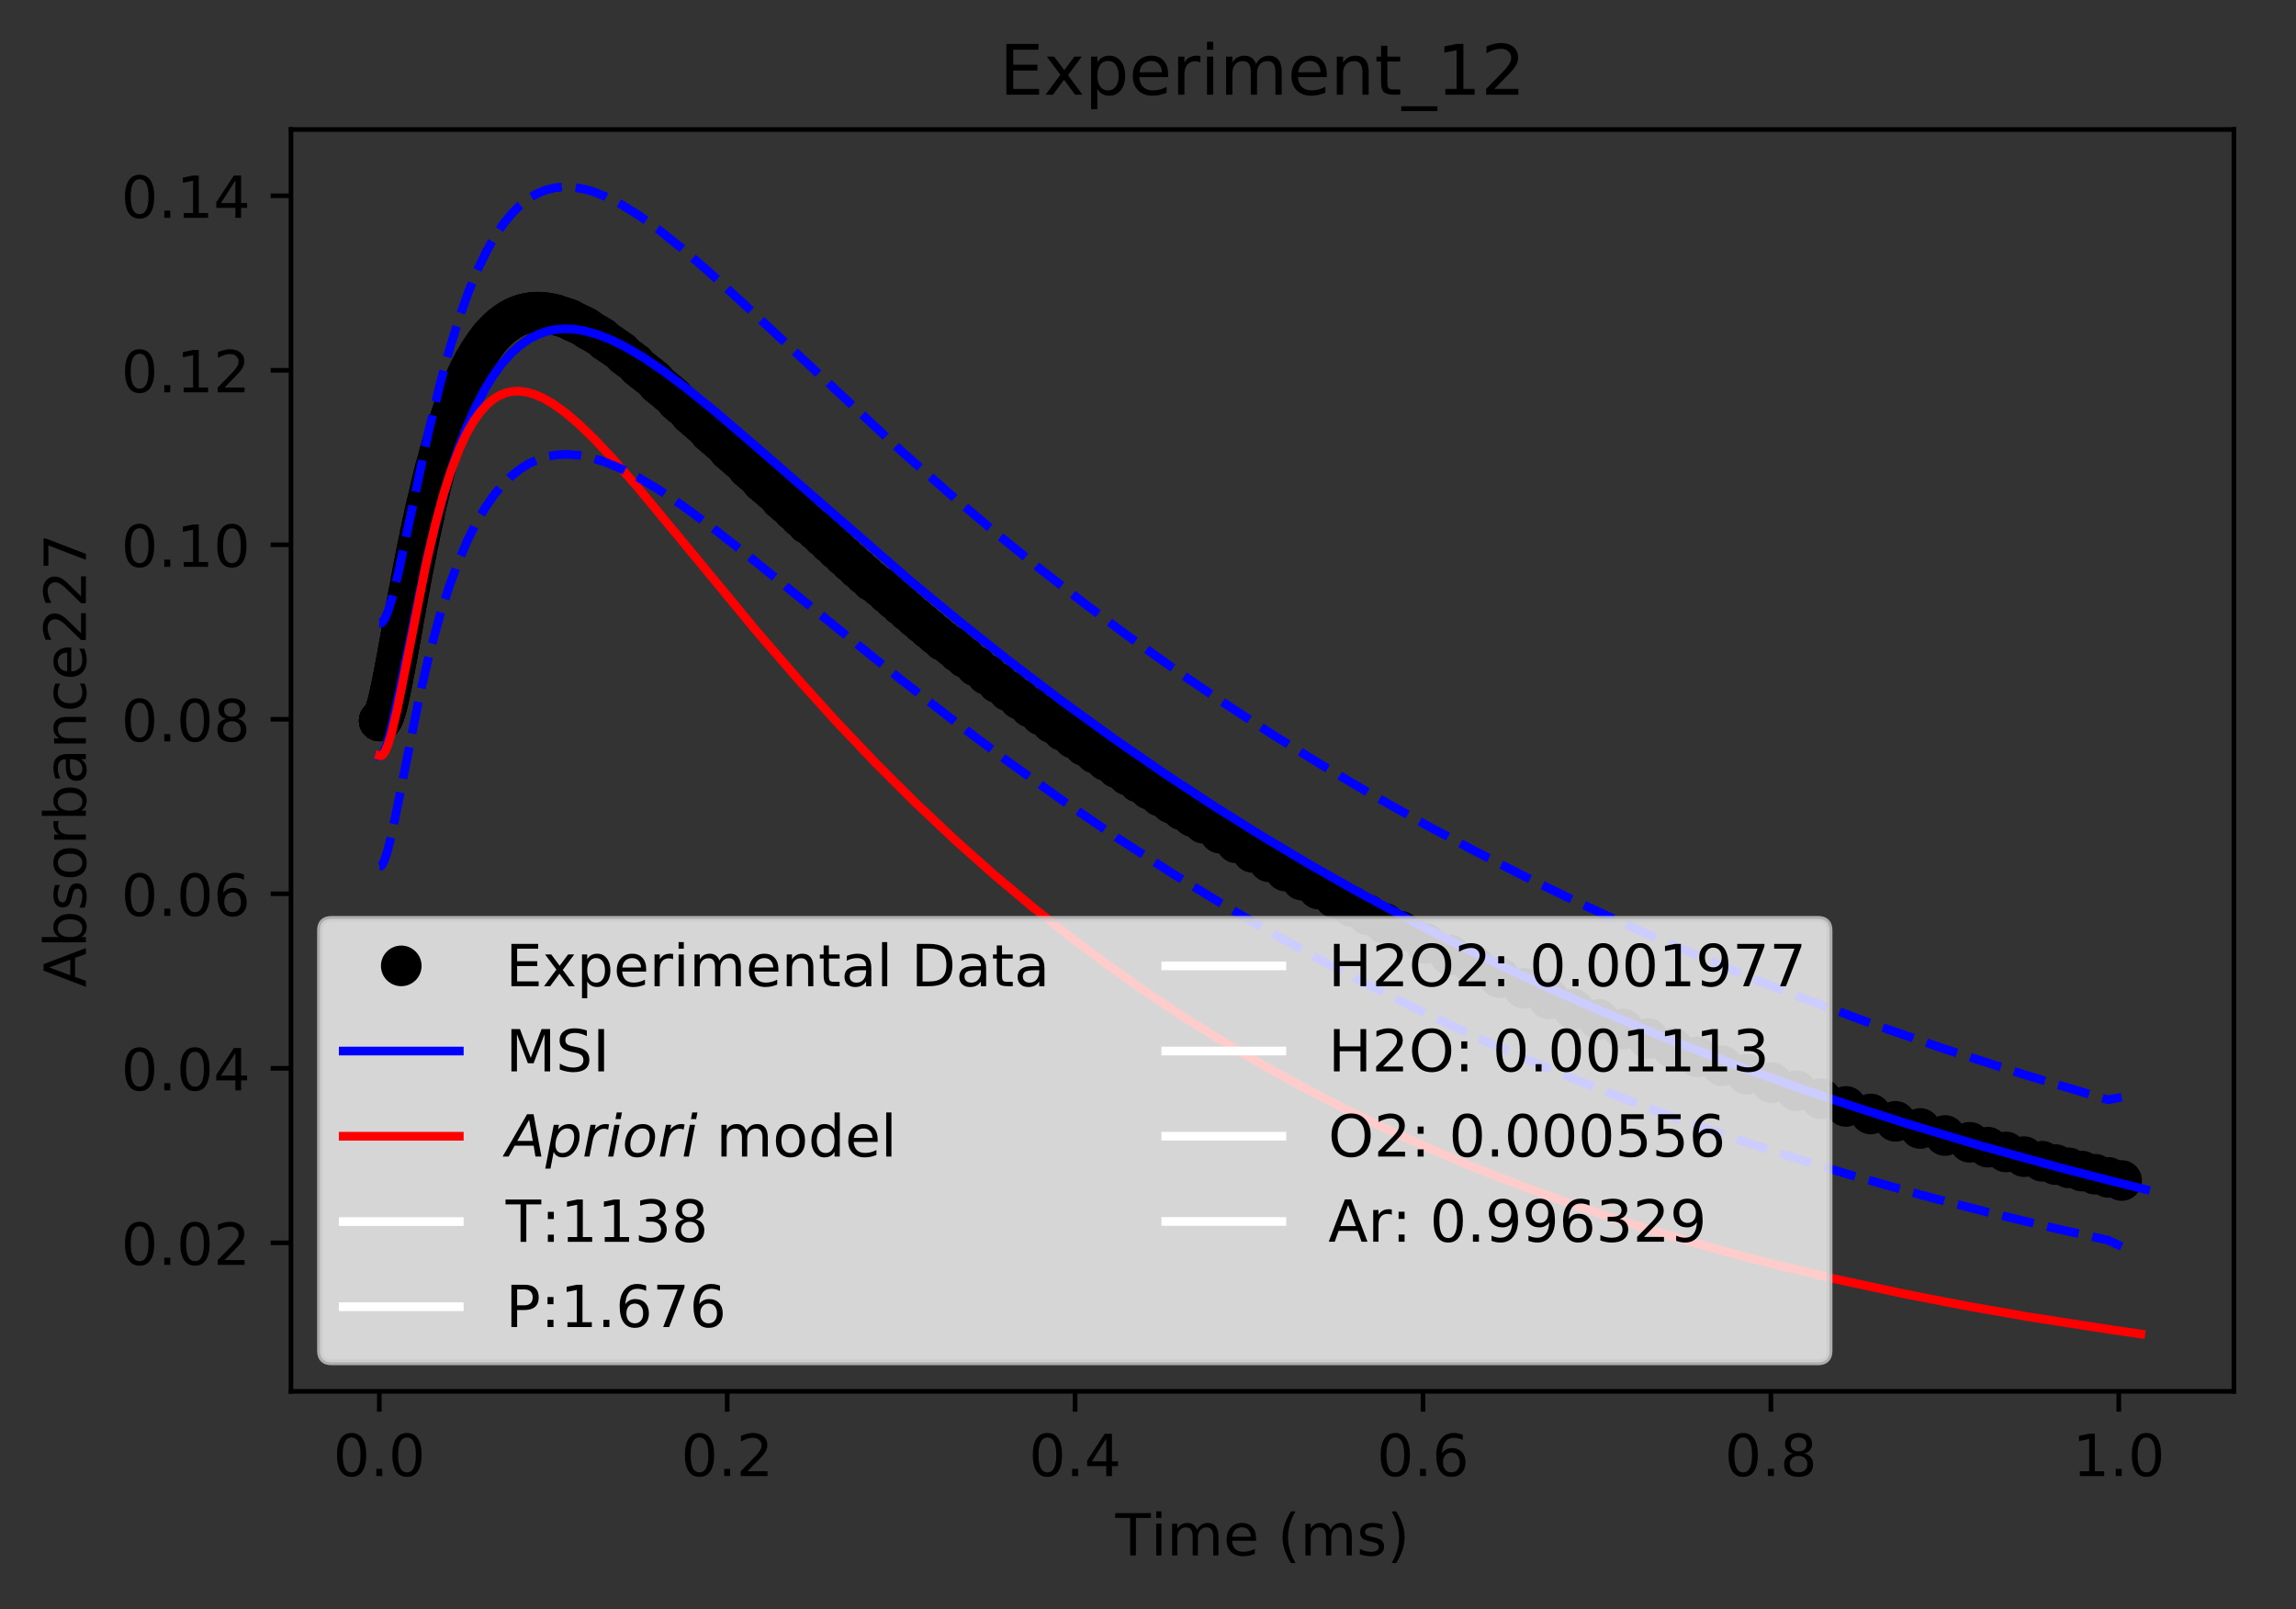 <?xml version="1.0" encoding="utf-8" standalone="no"?>
<!DOCTYPE svg PUBLIC "-//W3C//DTD SVG 1.1//EN"
  "http://www.w3.org/Graphics/SVG/1.1/DTD/svg11.dtd">
<!-- Created with matplotlib (https://matplotlib.org/) -->
<svg height="277.314pt" version="1.1" viewBox="0 0 395.644 277.314" width="395.644pt" xmlns="http://www.w3.org/2000/svg" xmlns:xlink="http://www.w3.org/1999/xlink">
 <rect x="0" y="0" width="395.644" height="277.314" fill="#333333" stroke="none"/>
 <defs>
  <style type="text/css">
*{stroke-linecap:butt;stroke-linejoin:round;}
  </style>
 </defs>
 <g id="figure_1">
  <g id="patch_1">
   <path d="M 0 277.314 
L 395.644 277.314 
L 395.644 0 
L 0 0 
z
" style="fill:none;"/>
  </g>
  <g id="axes_1">
   <g id="patch_2">
    <path d="M 50.144 239.758 
L 384.944 239.758 
L 384.944 22.318 
L 50.144 22.318 
z
" style="fill:none;"/>
   </g>
   <g id="matplotlib.axis_1">
    <g id="xtick_1">
     <g id="line2d_1">
      <defs>
       <path d="M 0 0 
L 0 3.5 
" id="md681c1b34f" style="stroke:#000000;stroke-width:0.8;"/>
      </defs>
      <g>
       <use style="stroke:#000000;stroke-width:0.8;" x="65.362" xlink:href="#md681c1b34f" y="239.758"/>
      </g>
     </g>
     <g id="text_1">
      <!-- 0.0 -->
      <defs>
       <path d="M 31.781 66.406 
Q 24.172 66.406 20.328 58.906 
Q 16.5 51.422 16.5 36.375 
Q 16.5 21.391 20.328 13.891 
Q 24.172 6.391 31.781 6.391 
Q 39.453 6.391 43.281 13.891 
Q 47.125 21.391 47.125 36.375 
Q 47.125 51.422 43.281 58.906 
Q 39.453 66.406 31.781 66.406 
z
M 31.781 74.219 
Q 44.047 74.219 50.516 64.516 
Q 56.984 54.828 56.984 36.375 
Q 56.984 17.969 50.516 8.266 
Q 44.047 -1.422 31.781 -1.422 
Q 19.531 -1.422 13.062 8.266 
Q 6.594 17.969 6.594 36.375 
Q 6.594 54.828 13.062 64.516 
Q 19.531 74.219 31.781 74.219 
z
" id="DejaVuSans-48"/>
       <path d="M 10.688 12.406 
L 21 12.406 
L 21 0 
L 10.688 0 
z
" id="DejaVuSans-46"/>
      </defs>
      <g transform="translate(57.41 254.357)scale(0.1 -0.1)">
       <use xlink:href="#DejaVuSans-48"/>
       <use x="63.623" xlink:href="#DejaVuSans-46"/>
       <use x="95.41" xlink:href="#DejaVuSans-48"/>
      </g>
     </g>
    </g>
    <g id="xtick_2">
     <g id="line2d_2">
      <g>
       <use style="stroke:#000000;stroke-width:0.8;" x="125.311" xlink:href="#md681c1b34f" y="239.758"/>
      </g>
     </g>
     <g id="text_2">
      <!-- 0.2 -->
      <defs>
       <path d="M 19.188 8.297 
L 53.609 8.297 
L 53.609 0 
L 7.328 0 
L 7.328 8.297 
Q 12.938 14.109 22.625 23.891 
Q 32.328 33.688 34.812 36.531 
Q 39.547 41.844 41.422 45.531 
Q 43.312 49.219 43.312 52.781 
Q 43.312 58.594 39.234 62.25 
Q 35.156 65.922 28.609 65.922 
Q 23.969 65.922 18.812 64.312 
Q 13.672 62.703 7.812 59.422 
L 7.812 69.391 
Q 13.766 71.781 18.938 73 
Q 24.125 74.219 28.422 74.219 
Q 39.75 74.219 46.484 68.547 
Q 53.219 62.891 53.219 53.422 
Q 53.219 48.922 51.531 44.891 
Q 49.859 40.875 45.406 35.406 
Q 44.188 33.984 37.641 27.219 
Q 31.109 20.453 19.188 8.297 
z
" id="DejaVuSans-50"/>
      </defs>
      <g transform="translate(117.359 254.357)scale(0.1 -0.1)">
       <use xlink:href="#DejaVuSans-48"/>
       <use x="63.623" xlink:href="#DejaVuSans-46"/>
       <use x="95.41" xlink:href="#DejaVuSans-50"/>
      </g>
     </g>
    </g>
    <g id="xtick_3">
     <g id="line2d_3">
      <g>
       <use style="stroke:#000000;stroke-width:0.8;" x="185.26" xlink:href="#md681c1b34f" y="239.758"/>
      </g>
     </g>
     <g id="text_3">
      <!-- 0.4 -->
      <defs>
       <path d="M 37.797 64.312 
L 12.891 25.391 
L 37.797 25.391 
z
M 35.203 72.906 
L 47.609 72.906 
L 47.609 25.391 
L 58.016 25.391 
L 58.016 17.188 
L 47.609 17.188 
L 47.609 0 
L 37.797 0 
L 37.797 17.188 
L 4.891 17.188 
L 4.891 26.703 
z
" id="DejaVuSans-52"/>
      </defs>
      <g transform="translate(177.308 254.357)scale(0.1 -0.1)">
       <use xlink:href="#DejaVuSans-48"/>
       <use x="63.623" xlink:href="#DejaVuSans-46"/>
       <use x="95.41" xlink:href="#DejaVuSans-52"/>
      </g>
     </g>
    </g>
    <g id="xtick_4">
     <g id="line2d_4">
      <g>
       <use style="stroke:#000000;stroke-width:0.8;" x="245.208" xlink:href="#md681c1b34f" y="239.758"/>
      </g>
     </g>
     <g id="text_4">
      <!-- 0.6 -->
      <defs>
       <path d="M 33.016 40.375 
Q 26.375 40.375 22.484 35.828 
Q 18.609 31.297 18.609 23.391 
Q 18.609 15.531 22.484 10.953 
Q 26.375 6.391 33.016 6.391 
Q 39.656 6.391 43.531 10.953 
Q 47.406 15.531 47.406 23.391 
Q 47.406 31.297 43.531 35.828 
Q 39.656 40.375 33.016 40.375 
z
M 52.594 71.297 
L 52.594 62.312 
Q 48.875 64.062 45.094 64.984 
Q 41.312 65.922 37.594 65.922 
Q 27.828 65.922 22.672 59.328 
Q 17.531 52.734 16.797 39.406 
Q 19.672 43.656 24.016 45.922 
Q 28.375 48.188 33.594 48.188 
Q 44.578 48.188 50.953 41.516 
Q 57.328 34.859 57.328 23.391 
Q 57.328 12.156 50.688 5.359 
Q 44.047 -1.422 33.016 -1.422 
Q 20.359 -1.422 13.672 8.266 
Q 6.984 17.969 6.984 36.375 
Q 6.984 53.656 15.188 63.938 
Q 23.391 74.219 37.203 74.219 
Q 40.922 74.219 44.703 73.484 
Q 48.484 72.75 52.594 71.297 
z
" id="DejaVuSans-54"/>
      </defs>
      <g transform="translate(237.257 254.357)scale(0.1 -0.1)">
       <use xlink:href="#DejaVuSans-48"/>
       <use x="63.623" xlink:href="#DejaVuSans-46"/>
       <use x="95.41" xlink:href="#DejaVuSans-54"/>
      </g>
     </g>
    </g>
    <g id="xtick_5">
     <g id="line2d_5">
      <g>
       <use style="stroke:#000000;stroke-width:0.8;" x="305.157" xlink:href="#md681c1b34f" y="239.758"/>
      </g>
     </g>
     <g id="text_5">
      <!-- 0.8 -->
      <defs>
       <path d="M 31.781 34.625 
Q 24.75 34.625 20.719 30.859 
Q 16.703 27.094 16.703 20.516 
Q 16.703 13.922 20.719 10.156 
Q 24.75 6.391 31.781 6.391 
Q 38.812 6.391 42.859 10.172 
Q 46.922 13.969 46.922 20.516 
Q 46.922 27.094 42.891 30.859 
Q 38.875 34.625 31.781 34.625 
z
M 21.922 38.812 
Q 15.578 40.375 12.031 44.719 
Q 8.5 49.078 8.5 55.328 
Q 8.5 64.062 14.719 69.141 
Q 20.953 74.219 31.781 74.219 
Q 42.672 74.219 48.875 69.141 
Q 55.078 64.062 55.078 55.328 
Q 55.078 49.078 51.531 44.719 
Q 48 40.375 41.703 38.812 
Q 48.828 37.156 52.797 32.312 
Q 56.781 27.484 56.781 20.516 
Q 56.781 9.906 50.312 4.234 
Q 43.844 -1.422 31.781 -1.422 
Q 19.734 -1.422 13.25 4.234 
Q 6.781 9.906 6.781 20.516 
Q 6.781 27.484 10.781 32.312 
Q 14.797 37.156 21.922 38.812 
z
M 18.312 54.391 
Q 18.312 48.734 21.844 45.562 
Q 25.391 42.391 31.781 42.391 
Q 38.141 42.391 41.719 45.562 
Q 45.312 48.734 45.312 54.391 
Q 45.312 60.062 41.719 63.234 
Q 38.141 66.406 31.781 66.406 
Q 25.391 66.406 21.844 63.234 
Q 18.312 60.062 18.312 54.391 
z
" id="DejaVuSans-56"/>
      </defs>
      <g transform="translate(297.206 254.357)scale(0.1 -0.1)">
       <use xlink:href="#DejaVuSans-48"/>
       <use x="63.623" xlink:href="#DejaVuSans-46"/>
       <use x="95.41" xlink:href="#DejaVuSans-56"/>
      </g>
     </g>
    </g>
    <g id="xtick_6">
     <g id="line2d_6">
      <g>
       <use style="stroke:#000000;stroke-width:0.8;" x="365.106" xlink:href="#md681c1b34f" y="239.758"/>
      </g>
     </g>
     <g id="text_6">
      <!-- 1.0 -->
      <defs>
       <path d="M 12.406 8.297 
L 28.516 8.297 
L 28.516 63.922 
L 10.984 60.406 
L 10.984 69.391 
L 28.422 72.906 
L 38.281 72.906 
L 38.281 8.297 
L 54.391 8.297 
L 54.391 0 
L 12.406 0 
z
" id="DejaVuSans-49"/>
      </defs>
      <g transform="translate(357.155 254.357)scale(0.1 -0.1)">
       <use xlink:href="#DejaVuSans-49"/>
       <use x="63.623" xlink:href="#DejaVuSans-46"/>
       <use x="95.41" xlink:href="#DejaVuSans-48"/>
      </g>
     </g>
    </g>
    <g id="text_7">
     <!-- Time (ms) -->
     <defs>
      <path d="M -0.297 72.906 
L 61.375 72.906 
L 61.375 64.594 
L 35.5 64.594 
L 35.5 0 
L 25.594 0 
L 25.594 64.594 
L -0.297 64.594 
z
" id="DejaVuSans-84"/>
      <path d="M 9.422 54.688 
L 18.406 54.688 
L 18.406 0 
L 9.422 0 
z
M 9.422 75.984 
L 18.406 75.984 
L 18.406 64.594 
L 9.422 64.594 
z
" id="DejaVuSans-105"/>
      <path d="M 52 44.188 
Q 55.375 50.25 60.062 53.125 
Q 64.75 56 71.094 56 
Q 79.641 56 84.281 50.016 
Q 88.922 44.047 88.922 33.016 
L 88.922 0 
L 79.891 0 
L 79.891 32.719 
Q 79.891 40.578 77.094 44.375 
Q 74.312 48.188 68.609 48.188 
Q 61.625 48.188 57.562 43.547 
Q 53.516 38.922 53.516 30.906 
L 53.516 0 
L 44.484 0 
L 44.484 32.719 
Q 44.484 40.625 41.703 44.406 
Q 38.922 48.188 33.109 48.188 
Q 26.219 48.188 22.156 43.531 
Q 18.109 38.875 18.109 30.906 
L 18.109 0 
L 9.078 0 
L 9.078 54.688 
L 18.109 54.688 
L 18.109 46.188 
Q 21.188 51.219 25.484 53.609 
Q 29.781 56 35.688 56 
Q 41.656 56 45.828 52.969 
Q 50 49.953 52 44.188 
z
" id="DejaVuSans-109"/>
      <path d="M 56.203 29.594 
L 56.203 25.203 
L 14.891 25.203 
Q 15.484 15.922 20.484 11.062 
Q 25.484 6.203 34.422 6.203 
Q 39.594 6.203 44.453 7.469 
Q 49.312 8.734 54.109 11.281 
L 54.109 2.781 
Q 49.266 0.734 44.188 -0.344 
Q 39.109 -1.422 33.891 -1.422 
Q 20.797 -1.422 13.156 6.188 
Q 5.516 13.812 5.516 26.812 
Q 5.516 40.234 12.766 48.109 
Q 20.016 56 32.328 56 
Q 43.359 56 49.781 48.891 
Q 56.203 41.797 56.203 29.594 
z
M 47.219 32.234 
Q 47.125 39.594 43.094 43.984 
Q 39.062 48.391 32.422 48.391 
Q 24.906 48.391 20.391 44.141 
Q 15.875 39.891 15.188 32.172 
z
" id="DejaVuSans-101"/>
      <path id="DejaVuSans-32"/>
      <path d="M 31 75.875 
Q 24.469 64.656 21.281 53.656 
Q 18.109 42.672 18.109 31.391 
Q 18.109 20.125 21.312 9.062 
Q 24.516 -2 31 -13.188 
L 23.188 -13.188 
Q 15.875 -1.703 12.234 9.375 
Q 8.594 20.453 8.594 31.391 
Q 8.594 42.281 12.203 53.312 
Q 15.828 64.359 23.188 75.875 
z
" id="DejaVuSans-40"/>
      <path d="M 44.281 53.078 
L 44.281 44.578 
Q 40.484 46.531 36.375 47.5 
Q 32.281 48.484 27.875 48.484 
Q 21.188 48.484 17.844 46.438 
Q 14.5 44.391 14.5 40.281 
Q 14.5 37.156 16.891 35.375 
Q 19.281 33.594 26.516 31.984 
L 29.594 31.297 
Q 39.156 29.25 43.188 25.516 
Q 47.219 21.781 47.219 15.094 
Q 47.219 7.469 41.188 3.016 
Q 35.156 -1.422 24.609 -1.422 
Q 20.219 -1.422 15.453 -0.562 
Q 10.688 0.297 5.422 2 
L 5.422 11.281 
Q 10.406 8.688 15.234 7.391 
Q 20.062 6.109 24.812 6.109 
Q 31.156 6.109 34.562 8.281 
Q 37.984 10.453 37.984 14.406 
Q 37.984 18.062 35.516 20.016 
Q 33.062 21.969 24.703 23.781 
L 21.578 24.516 
Q 13.234 26.266 9.516 29.906 
Q 5.812 33.547 5.812 39.891 
Q 5.812 47.609 11.281 51.797 
Q 16.75 56 26.812 56 
Q 31.781 56 36.172 55.266 
Q 40.578 54.547 44.281 53.078 
z
" id="DejaVuSans-115"/>
      <path d="M 8.016 75.875 
L 15.828 75.875 
Q 23.141 64.359 26.781 53.312 
Q 30.422 42.281 30.422 31.391 
Q 30.422 20.453 26.781 9.375 
Q 23.141 -1.703 15.828 -13.188 
L 8.016 -13.188 
Q 14.5 -2 17.703 9.062 
Q 20.906 20.125 20.906 31.391 
Q 20.906 42.672 17.703 53.656 
Q 14.5 64.656 8.016 75.875 
z
" id="DejaVuSans-41"/>
     </defs>
     <g transform="translate(192.191 268.035)scale(0.1 -0.1)">
      <use xlink:href="#DejaVuSans-84"/>
      <use x="61.037" xlink:href="#DejaVuSans-105"/>
      <use x="88.82" xlink:href="#DejaVuSans-109"/>
      <use x="186.232" xlink:href="#DejaVuSans-101"/>
      <use x="247.756" xlink:href="#DejaVuSans-32"/>
      <use x="279.543" xlink:href="#DejaVuSans-40"/>
      <use x="318.557" xlink:href="#DejaVuSans-109"/>
      <use x="415.969" xlink:href="#DejaVuSans-115"/>
      <use x="468.068" xlink:href="#DejaVuSans-41"/>
     </g>
    </g>
   </g>
   <g id="matplotlib.axis_2">
    <g id="ytick_1">
     <g id="line2d_7">
      <defs>
       <path d="M 0 0 
L -3.5 0 
" id="m546840325b" style="stroke:#000000;stroke-width:0.8;"/>
      </defs>
      <g>
       <use style="stroke:#000000;stroke-width:0.8;" x="50.144" xlink:href="#m546840325b" y="214.166"/>
      </g>
     </g>
     <g id="text_8">
      <!-- 0.02 -->
      <g transform="translate(20.878 217.965)scale(0.1 -0.1)">
       <use xlink:href="#DejaVuSans-48"/>
       <use x="63.623" xlink:href="#DejaVuSans-46"/>
       <use x="95.41" xlink:href="#DejaVuSans-48"/>
       <use x="159.033" xlink:href="#DejaVuSans-50"/>
      </g>
     </g>
    </g>
    <g id="ytick_2">
     <g id="line2d_8">
      <g>
       <use style="stroke:#000000;stroke-width:0.8;" x="50.144" xlink:href="#m546840325b" y="184.094"/>
      </g>
     </g>
     <g id="text_9">
      <!-- 0.04 -->
      <g transform="translate(20.878 187.894)scale(0.1 -0.1)">
       <use xlink:href="#DejaVuSans-48"/>
       <use x="63.623" xlink:href="#DejaVuSans-46"/>
       <use x="95.41" xlink:href="#DejaVuSans-48"/>
       <use x="159.033" xlink:href="#DejaVuSans-52"/>
      </g>
     </g>
    </g>
    <g id="ytick_3">
     <g id="line2d_9">
      <g>
       <use style="stroke:#000000;stroke-width:0.8;" x="50.144" xlink:href="#m546840325b" y="154.022"/>
      </g>
     </g>
     <g id="text_10">
      <!-- 0.06 -->
      <g transform="translate(20.878 157.822)scale(0.1 -0.1)">
       <use xlink:href="#DejaVuSans-48"/>
       <use x="63.623" xlink:href="#DejaVuSans-46"/>
       <use x="95.41" xlink:href="#DejaVuSans-48"/>
       <use x="159.033" xlink:href="#DejaVuSans-54"/>
      </g>
     </g>
    </g>
    <g id="ytick_4">
     <g id="line2d_10">
      <g>
       <use style="stroke:#000000;stroke-width:0.8;" x="50.144" xlink:href="#m546840325b" y="123.95"/>
      </g>
     </g>
     <g id="text_11">
      <!-- 0.08 -->
      <g transform="translate(20.878 127.75)scale(0.1 -0.1)">
       <use xlink:href="#DejaVuSans-48"/>
       <use x="63.623" xlink:href="#DejaVuSans-46"/>
       <use x="95.41" xlink:href="#DejaVuSans-48"/>
       <use x="159.033" xlink:href="#DejaVuSans-56"/>
      </g>
     </g>
    </g>
    <g id="ytick_5">
     <g id="line2d_11">
      <g>
       <use style="stroke:#000000;stroke-width:0.8;" x="50.144" xlink:href="#m546840325b" y="93.879"/>
      </g>
     </g>
     <g id="text_12">
      <!-- 0.10 -->
      <g transform="translate(20.878 97.678)scale(0.1 -0.1)">
       <use xlink:href="#DejaVuSans-48"/>
       <use x="63.623" xlink:href="#DejaVuSans-46"/>
       <use x="95.41" xlink:href="#DejaVuSans-49"/>
       <use x="159.033" xlink:href="#DejaVuSans-48"/>
      </g>
     </g>
    </g>
    <g id="ytick_6">
     <g id="line2d_12">
      <g>
       <use style="stroke:#000000;stroke-width:0.8;" x="50.144" xlink:href="#m546840325b" y="63.807"/>
      </g>
     </g>
     <g id="text_13">
      <!-- 0.12 -->
      <g transform="translate(20.878 67.606)scale(0.1 -0.1)">
       <use xlink:href="#DejaVuSans-48"/>
       <use x="63.623" xlink:href="#DejaVuSans-46"/>
       <use x="95.41" xlink:href="#DejaVuSans-49"/>
       <use x="159.033" xlink:href="#DejaVuSans-50"/>
      </g>
     </g>
    </g>
    <g id="ytick_7">
     <g id="line2d_13">
      <g>
       <use style="stroke:#000000;stroke-width:0.8;" x="50.144" xlink:href="#m546840325b" y="33.735"/>
      </g>
     </g>
     <g id="text_14">
      <!-- 0.14 -->
      <g transform="translate(20.878 37.534)scale(0.1 -0.1)">
       <use xlink:href="#DejaVuSans-48"/>
       <use x="63.623" xlink:href="#DejaVuSans-46"/>
       <use x="95.41" xlink:href="#DejaVuSans-49"/>
       <use x="159.033" xlink:href="#DejaVuSans-52"/>
      </g>
     </g>
    </g>
    <g id="text_15">
     <!-- Absorbance227 -->
     <defs>
      <path d="M 34.188 63.188 
L 20.797 26.906 
L 47.609 26.906 
z
M 28.609 72.906 
L 39.797 72.906 
L 67.578 0 
L 57.328 0 
L 50.688 18.703 
L 17.828 18.703 
L 11.188 0 
L 0.781 0 
z
" id="DejaVuSans-65"/>
      <path d="M 48.688 27.297 
Q 48.688 37.203 44.609 42.844 
Q 40.531 48.484 33.406 48.484 
Q 26.266 48.484 22.188 42.844 
Q 18.109 37.203 18.109 27.297 
Q 18.109 17.391 22.188 11.75 
Q 26.266 6.109 33.406 6.109 
Q 40.531 6.109 44.609 11.75 
Q 48.688 17.391 48.688 27.297 
z
M 18.109 46.391 
Q 20.953 51.266 25.266 53.625 
Q 29.594 56 35.594 56 
Q 45.562 56 51.781 48.094 
Q 58.016 40.188 58.016 27.297 
Q 58.016 14.406 51.781 6.484 
Q 45.562 -1.422 35.594 -1.422 
Q 29.594 -1.422 25.266 0.953 
Q 20.953 3.328 18.109 8.203 
L 18.109 0 
L 9.078 0 
L 9.078 75.984 
L 18.109 75.984 
z
" id="DejaVuSans-98"/>
      <path d="M 30.609 48.391 
Q 23.391 48.391 19.188 42.75 
Q 14.984 37.109 14.984 27.297 
Q 14.984 17.484 19.156 11.844 
Q 23.344 6.203 30.609 6.203 
Q 37.797 6.203 41.984 11.859 
Q 46.188 17.531 46.188 27.297 
Q 46.188 37.016 41.984 42.703 
Q 37.797 48.391 30.609 48.391 
z
M 30.609 56 
Q 42.328 56 49.016 48.375 
Q 55.719 40.766 55.719 27.297 
Q 55.719 13.875 49.016 6.219 
Q 42.328 -1.422 30.609 -1.422 
Q 18.844 -1.422 12.172 6.219 
Q 5.516 13.875 5.516 27.297 
Q 5.516 40.766 12.172 48.375 
Q 18.844 56 30.609 56 
z
" id="DejaVuSans-111"/>
      <path d="M 41.109 46.297 
Q 39.594 47.172 37.812 47.578 
Q 36.031 48 33.891 48 
Q 26.266 48 22.188 43.047 
Q 18.109 38.094 18.109 28.812 
L 18.109 0 
L 9.078 0 
L 9.078 54.688 
L 18.109 54.688 
L 18.109 46.188 
Q 20.953 51.172 25.484 53.578 
Q 30.031 56 36.531 56 
Q 37.453 56 38.578 55.875 
Q 39.703 55.766 41.062 55.516 
z
" id="DejaVuSans-114"/>
      <path d="M 34.281 27.484 
Q 23.391 27.484 19.188 25 
Q 14.984 22.516 14.984 16.5 
Q 14.984 11.719 18.141 8.906 
Q 21.297 6.109 26.703 6.109 
Q 34.188 6.109 38.703 11.406 
Q 43.219 16.703 43.219 25.484 
L 43.219 27.484 
z
M 52.203 31.203 
L 52.203 0 
L 43.219 0 
L 43.219 8.297 
Q 40.141 3.328 35.547 0.953 
Q 30.953 -1.422 24.312 -1.422 
Q 15.922 -1.422 10.953 3.297 
Q 6 8.016 6 15.922 
Q 6 25.141 12.172 29.828 
Q 18.359 34.516 30.609 34.516 
L 43.219 34.516 
L 43.219 35.406 
Q 43.219 41.609 39.141 45 
Q 35.062 48.391 27.688 48.391 
Q 23 48.391 18.547 47.266 
Q 14.109 46.141 10.016 43.891 
L 10.016 52.203 
Q 14.938 54.109 19.578 55.047 
Q 24.219 56 28.609 56 
Q 40.484 56 46.344 49.844 
Q 52.203 43.703 52.203 31.203 
z
" id="DejaVuSans-97"/>
      <path d="M 54.891 33.016 
L 54.891 0 
L 45.906 0 
L 45.906 32.719 
Q 45.906 40.484 42.875 44.328 
Q 39.844 48.188 33.797 48.188 
Q 26.516 48.188 22.312 43.547 
Q 18.109 38.922 18.109 30.906 
L 18.109 0 
L 9.078 0 
L 9.078 54.688 
L 18.109 54.688 
L 18.109 46.188 
Q 21.344 51.125 25.703 53.562 
Q 30.078 56 35.797 56 
Q 45.219 56 50.047 50.172 
Q 54.891 44.344 54.891 33.016 
z
" id="DejaVuSans-110"/>
      <path d="M 48.781 52.594 
L 48.781 44.188 
Q 44.969 46.297 41.141 47.344 
Q 37.312 48.391 33.406 48.391 
Q 24.656 48.391 19.812 42.844 
Q 14.984 37.312 14.984 27.297 
Q 14.984 17.281 19.812 11.734 
Q 24.656 6.203 33.406 6.203 
Q 37.312 6.203 41.141 7.25 
Q 44.969 8.297 48.781 10.406 
L 48.781 2.094 
Q 45.016 0.344 40.984 -0.531 
Q 36.969 -1.422 32.422 -1.422 
Q 20.062 -1.422 12.781 6.344 
Q 5.516 14.109 5.516 27.297 
Q 5.516 40.672 12.859 48.328 
Q 20.219 56 33.016 56 
Q 37.156 56 41.109 55.141 
Q 45.062 54.297 48.781 52.594 
z
" id="DejaVuSans-99"/>
      <path d="M 8.203 72.906 
L 55.078 72.906 
L 55.078 68.703 
L 28.609 0 
L 18.312 0 
L 43.219 64.594 
L 8.203 64.594 
z
" id="DejaVuSans-55"/>
     </defs>
     <g transform="translate(14.798 170.129)rotate(-90)scale(0.1 -0.1)">
      <use xlink:href="#DejaVuSans-65"/>
      <use x="68.408" xlink:href="#DejaVuSans-98"/>
      <use x="131.885" xlink:href="#DejaVuSans-115"/>
      <use x="183.984" xlink:href="#DejaVuSans-111"/>
      <use x="245.166" xlink:href="#DejaVuSans-114"/>
      <use x="286.279" xlink:href="#DejaVuSans-98"/>
      <use x="349.756" xlink:href="#DejaVuSans-97"/>
      <use x="411.035" xlink:href="#DejaVuSans-110"/>
      <use x="474.414" xlink:href="#DejaVuSans-99"/>
      <use x="529.395" xlink:href="#DejaVuSans-101"/>
      <use x="590.918" xlink:href="#DejaVuSans-50"/>
      <use x="654.541" xlink:href="#DejaVuSans-50"/>
      <use x="718.164" xlink:href="#DejaVuSans-55"/>
     </g>
    </g>
   </g>
   <g id="line2d_14">
    <defs>
     <path d="M 0 3 
C 0.796 3 1.559 2.684 2.121 2.121 
C 2.684 1.559 3 0.796 3 0 
C 3 -0.796 2.684 -1.559 2.121 -2.121 
C 1.559 -2.684 0.796 -3 0 -3 
C -0.796 -3 -1.559 -2.684 -2.121 -2.121 
C -2.684 -1.559 -3 -0.796 -3 0 
C -3 0.796 -2.684 1.559 -2.121 2.121 
C -1.559 2.684 -0.796 3 0 3 
z
" id="m6b2a909ca3" style="stroke:#000000;"/>
    </defs>
    <g clip-path="url(#p5cbe8d419b)">
     <use style="stroke:#000000;" x="65.362" xlink:href="#m6b2a909ca3" y="124.207"/>
     <use style="stroke:#000000;" x="65.362" xlink:href="#m6b2a909ca3" y="124.207"/>
     <use style="stroke:#000000;" x="65.362" xlink:href="#m6b2a909ca3" y="124.207"/>
     <use style="stroke:#000000;" x="65.362" xlink:href="#m6b2a909ca3" y="124.207"/>
     <use style="stroke:#000000;" x="65.362" xlink:href="#m6b2a909ca3" y="124.207"/>
     <use style="stroke:#000000;" x="65.362" xlink:href="#m6b2a909ca3" y="124.208"/>
     <use style="stroke:#000000;" x="65.362" xlink:href="#m6b2a909ca3" y="124.208"/>
     <use style="stroke:#000000;" x="65.362" xlink:href="#m6b2a909ca3" y="124.208"/>
     <use style="stroke:#000000;" x="65.362" xlink:href="#m6b2a909ca3" y="124.208"/>
     <use style="stroke:#000000;" x="65.363" xlink:href="#m6b2a909ca3" y="124.208"/>
     <use style="stroke:#000000;" x="65.364" xlink:href="#m6b2a909ca3" y="124.208"/>
     <use style="stroke:#000000;" x="65.365" xlink:href="#m6b2a909ca3" y="124.209"/>
     <use style="stroke:#000000;" x="65.366" xlink:href="#m6b2a909ca3" y="124.209"/>
     <use style="stroke:#000000;" x="65.367" xlink:href="#m6b2a909ca3" y="124.21"/>
     <use style="stroke:#000000;" x="65.368" xlink:href="#m6b2a909ca3" y="124.21"/>
     <use style="stroke:#000000;" x="65.369" xlink:href="#m6b2a909ca3" y="124.211"/>
     <use style="stroke:#000000;" x="65.37" xlink:href="#m6b2a909ca3" y="124.211"/>
     <use style="stroke:#000000;" x="65.371" xlink:href="#m6b2a909ca3" y="124.212"/>
     <use style="stroke:#000000;" x="65.373" xlink:href="#m6b2a909ca3" y="124.212"/>
     <use style="stroke:#000000;" x="65.377" xlink:href="#m6b2a909ca3" y="124.214"/>
     <use style="stroke:#000000;" x="65.381" xlink:href="#m6b2a909ca3" y="124.216"/>
     <use style="stroke:#000000;" x="65.387" xlink:href="#m6b2a909ca3" y="124.218"/>
     <use style="stroke:#000000;" x="65.394" xlink:href="#m6b2a909ca3" y="124.221"/>
     <use style="stroke:#000000;" x="65.4" xlink:href="#m6b2a909ca3" y="124.222"/>
     <use style="stroke:#000000;" x="65.407" xlink:href="#m6b2a909ca3" y="124.224"/>
     <use style="stroke:#000000;" x="65.413" xlink:href="#m6b2a909ca3" y="124.226"/>
     <use style="stroke:#000000;" x="65.42" xlink:href="#m6b2a909ca3" y="124.227"/>
     <use style="stroke:#000000;" x="65.426" xlink:href="#m6b2a909ca3" y="124.229"/>
     <use style="stroke:#000000;" x="65.44" xlink:href="#m6b2a909ca3" y="124.231"/>
     <use style="stroke:#000000;" x="65.453" xlink:href="#m6b2a909ca3" y="124.232"/>
     <use style="stroke:#000000;" x="65.467" xlink:href="#m6b2a909ca3" y="124.232"/>
     <use style="stroke:#000000;" x="65.48" xlink:href="#m6b2a909ca3" y="124.231"/>
     <use style="stroke:#000000;" x="65.494" xlink:href="#m6b2a909ca3" y="124.23"/>
     <use style="stroke:#000000;" x="65.507" xlink:href="#m6b2a909ca3" y="124.228"/>
     <use style="stroke:#000000;" x="65.529" xlink:href="#m6b2a909ca3" y="124.222"/>
     <use style="stroke:#000000;" x="65.551" xlink:href="#m6b2a909ca3" y="124.214"/>
     <use style="stroke:#000000;" x="65.574" xlink:href="#m6b2a909ca3" y="124.204"/>
     <use style="stroke:#000000;" x="65.596" xlink:href="#m6b2a909ca3" y="124.193"/>
     <use style="stroke:#000000;" x="65.618" xlink:href="#m6b2a909ca3" y="124.178"/>
     <use style="stroke:#000000;" x="65.662" xlink:href="#m6b2a909ca3" y="124.144"/>
     <use style="stroke:#000000;" x="65.707" xlink:href="#m6b2a909ca3" y="124.101"/>
     <use style="stroke:#000000;" x="65.752" xlink:href="#m6b2a909ca3" y="124.051"/>
     <use style="stroke:#000000;" x="65.797" xlink:href="#m6b2a909ca3" y="123.993"/>
     <use style="stroke:#000000;" x="65.842" xlink:href="#m6b2a909ca3" y="123.927"/>
     <use style="stroke:#000000;" x="65.886" xlink:href="#m6b2a909ca3" y="123.855"/>
     <use style="stroke:#000000;" x="65.931" xlink:href="#m6b2a909ca3" y="123.775"/>
     <use style="stroke:#000000;" x="65.976" xlink:href="#m6b2a909ca3" y="123.689"/>
     <use style="stroke:#000000;" x="66.021" xlink:href="#m6b2a909ca3" y="123.596"/>
     <use style="stroke:#000000;" x="66.066" xlink:href="#m6b2a909ca3" y="123.497"/>
     <use style="stroke:#000000;" x="66.108" xlink:href="#m6b2a909ca3" y="123.393"/>
     <use style="stroke:#000000;" x="66.153" xlink:href="#m6b2a909ca3" y="123.282"/>
     <use style="stroke:#000000;" x="66.198" xlink:href="#m6b2a909ca3" y="123.165"/>
     <use style="stroke:#000000;" x="66.243" xlink:href="#m6b2a909ca3" y="123.043"/>
     <use style="stroke:#000000;" x="66.288" xlink:href="#m6b2a909ca3" y="122.915"/>
     <use style="stroke:#000000;" x="66.333" xlink:href="#m6b2a909ca3" y="122.783"/>
     <use style="stroke:#000000;" x="66.378" xlink:href="#m6b2a909ca3" y="122.645"/>
     <use style="stroke:#000000;" x="66.423" xlink:href="#m6b2a909ca3" y="122.503"/>
     <use style="stroke:#000000;" x="66.468" xlink:href="#m6b2a909ca3" y="122.355"/>
     <use style="stroke:#000000;" x="66.513" xlink:href="#m6b2a909ca3" y="122.204"/>
     <use style="stroke:#000000;" x="66.555" xlink:href="#m6b2a909ca3" y="122.048"/>
     <use style="stroke:#000000;" x="66.6" xlink:href="#m6b2a909ca3" y="121.888"/>
     <use style="stroke:#000000;" x="66.645" xlink:href="#m6b2a909ca3" y="121.724"/>
     <use style="stroke:#000000;" x="66.69" xlink:href="#m6b2a909ca3" y="121.555"/>
     <use style="stroke:#000000;" x="66.735" xlink:href="#m6b2a909ca3" y="121.383"/>
     <use style="stroke:#000000;" x="66.78" xlink:href="#m6b2a909ca3" y="121.208"/>
     <use style="stroke:#000000;" x="66.849" xlink:href="#m6b2a909ca3" y="120.936"/>
     <use style="stroke:#000000;" x="66.915" xlink:href="#m6b2a909ca3" y="120.657"/>
     <use style="stroke:#000000;" x="66.981" xlink:href="#m6b2a909ca3" y="120.371"/>
     <use style="stroke:#000000;" x="67.049" xlink:href="#m6b2a909ca3" y="120.078"/>
     <use style="stroke:#000000;" x="67.115" xlink:href="#m6b2a909ca3" y="119.778"/>
     <use style="stroke:#000000;" x="67.184" xlink:href="#m6b2a909ca3" y="119.473"/>
     <use style="stroke:#000000;" x="67.25" xlink:href="#m6b2a909ca3" y="119.161"/>
     <use style="stroke:#000000;" x="67.319" xlink:href="#m6b2a909ca3" y="118.845"/>
     <use style="stroke:#000000;" x="67.385" xlink:href="#m6b2a909ca3" y="118.523"/>
     <use style="stroke:#000000;" x="67.454" xlink:href="#m6b2a909ca3" y="118.197"/>
     <use style="stroke:#000000;" x="67.52" xlink:href="#m6b2a909ca3" y="117.866"/>
     <use style="stroke:#000000;" x="67.589" xlink:href="#m6b2a909ca3" y="117.531"/>
     <use style="stroke:#000000;" x="67.655" xlink:href="#m6b2a909ca3" y="117.192"/>
     <use style="stroke:#000000;" x="67.724" xlink:href="#m6b2a909ca3" y="116.85"/>
     <use style="stroke:#000000;" x="67.79" xlink:href="#m6b2a909ca3" y="116.504"/>
     <use style="stroke:#000000;" x="67.859" xlink:href="#m6b2a909ca3" y="116.155"/>
     <use style="stroke:#000000;" x="67.925" xlink:href="#m6b2a909ca3" y="115.803"/>
     <use style="stroke:#000000;" x="67.994" xlink:href="#m6b2a909ca3" y="115.448"/>
     <use style="stroke:#000000;" x="68.06" xlink:href="#m6b2a909ca3" y="115.091"/>
     <use style="stroke:#000000;" x="68.129" xlink:href="#m6b2a909ca3" y="114.732"/>
     <use style="stroke:#000000;" x="68.195" xlink:href="#m6b2a909ca3" y="114.37"/>
     <use style="stroke:#000000;" x="68.263" xlink:href="#m6b2a909ca3" y="114.007"/>
     <use style="stroke:#000000;" x="68.329" xlink:href="#m6b2a909ca3" y="113.642"/>
     <use style="stroke:#000000;" x="68.389" xlink:href="#m6b2a909ca3" y="113.275"/>
     <use style="stroke:#000000;" x="68.479" xlink:href="#m6b2a909ca3" y="112.906"/>
     <use style="stroke:#000000;" x="68.539" xlink:href="#m6b2a909ca3" y="112.537"/>
     <use style="stroke:#000000;" x="68.599" xlink:href="#m6b2a909ca3" y="112.166"/>
     <use style="stroke:#000000;" x="68.659" xlink:href="#m6b2a909ca3" y="111.794"/>
     <use style="stroke:#000000;" x="68.749" xlink:href="#m6b2a909ca3" y="111.422"/>
     <use style="stroke:#000000;" x="68.809" xlink:href="#m6b2a909ca3" y="111.048"/>
     <use style="stroke:#000000;" x="68.869" xlink:href="#m6b2a909ca3" y="110.674"/>
     <use style="stroke:#000000;" x="68.929" xlink:href="#m6b2a909ca3" y="110.3"/>
     <use style="stroke:#000000;" x="69.019" xlink:href="#m6b2a909ca3" y="109.925"/>
     <use style="stroke:#000000;" x="69.079" xlink:href="#m6b2a909ca3" y="109.55"/>
     <use style="stroke:#000000;" x="69.139" xlink:href="#m6b2a909ca3" y="109.175"/>
     <use style="stroke:#000000;" x="69.199" xlink:href="#m6b2a909ca3" y="108.799"/>
     <use style="stroke:#000000;" x="69.289" xlink:href="#m6b2a909ca3" y="108.424"/>
     <use style="stroke:#000000;" x="69.349" xlink:href="#m6b2a909ca3" y="108.048"/>
     <use style="stroke:#000000;" x="69.408" xlink:href="#m6b2a909ca3" y="107.673"/>
     <use style="stroke:#000000;" x="69.498" xlink:href="#m6b2a909ca3" y="107.111"/>
     <use style="stroke:#000000;" x="69.618" xlink:href="#m6b2a909ca3" y="106.549"/>
     <use style="stroke:#000000;" x="69.708" xlink:href="#m6b2a909ca3" y="105.988"/>
     <use style="stroke:#000000;" x="69.828" xlink:href="#m6b2a909ca3" y="105.429"/>
     <use style="stroke:#000000;" x="69.918" xlink:href="#m6b2a909ca3" y="104.871"/>
     <use style="stroke:#000000;" x="70.008" xlink:href="#m6b2a909ca3" y="104.314"/>
     <use style="stroke:#000000;" x="70.128" xlink:href="#m6b2a909ca3" y="103.76"/>
     <use style="stroke:#000000;" x="70.218" xlink:href="#m6b2a909ca3" y="103.207"/>
     <use style="stroke:#000000;" x="70.308" xlink:href="#m6b2a909ca3" y="102.657"/>
     <use style="stroke:#000000;" x="70.428" xlink:href="#m6b2a909ca3" y="102.109"/>
     <use style="stroke:#000000;" x="70.518" xlink:href="#m6b2a909ca3" y="101.563"/>
     <use style="stroke:#000000;" x="70.637" xlink:href="#m6b2a909ca3" y="101.02"/>
     <use style="stroke:#000000;" x="70.727" xlink:href="#m6b2a909ca3" y="100.48"/>
     <use style="stroke:#000000;" x="70.817" xlink:href="#m6b2a909ca3" y="99.942"/>
     <use style="stroke:#000000;" x="70.937" xlink:href="#m6b2a909ca3" y="99.407"/>
     <use style="stroke:#000000;" x="71.027" xlink:href="#m6b2a909ca3" y="98.876"/>
     <use style="stroke:#000000;" x="71.117" xlink:href="#m6b2a909ca3" y="98.347"/>
     <use style="stroke:#000000;" x="71.237" xlink:href="#m6b2a909ca3" y="97.821"/>
     <use style="stroke:#000000;" x="71.327" xlink:href="#m6b2a909ca3" y="97.299"/>
     <use style="stroke:#000000;" x="71.447" xlink:href="#m6b2a909ca3" y="96.78"/>
     <use style="stroke:#000000;" x="71.537" xlink:href="#m6b2a909ca3" y="96.264"/>
     <use style="stroke:#000000;" x="71.627" xlink:href="#m6b2a909ca3" y="95.751"/>
     <use style="stroke:#000000;" x="71.746" xlink:href="#m6b2a909ca3" y="95.242"/>
     <use style="stroke:#000000;" x="71.836" xlink:href="#m6b2a909ca3" y="94.736"/>
     <use style="stroke:#000000;" x="71.926" xlink:href="#m6b2a909ca3" y="94.234"/>
     <use style="stroke:#000000;" x="72.046" xlink:href="#m6b2a909ca3" y="93.736"/>
     <use style="stroke:#000000;" x="72.136" xlink:href="#m6b2a909ca3" y="93.241"/>
     <use style="stroke:#000000;" x="72.256" xlink:href="#m6b2a909ca3" y="92.749"/>
     <use style="stroke:#000000;" x="72.346" xlink:href="#m6b2a909ca3" y="92.261"/>
     <use style="stroke:#000000;" x="72.436" xlink:href="#m6b2a909ca3" y="91.777"/>
     <use style="stroke:#000000;" x="72.556" xlink:href="#m6b2a909ca3" y="91.297"/>
     <use style="stroke:#000000;" x="72.646" xlink:href="#m6b2a909ca3" y="90.82"/>
     <use style="stroke:#000000;" x="72.736" xlink:href="#m6b2a909ca3" y="90.347"/>
     <use style="stroke:#000000;" x="72.856" xlink:href="#m6b2a909ca3" y="89.878"/>
     <use style="stroke:#000000;" x="72.945" xlink:href="#m6b2a909ca3" y="89.411"/>
     <use style="stroke:#000000;" x="73.065" xlink:href="#m6b2a909ca3" y="88.95"/>
     <use style="stroke:#000000;" x="73.155" xlink:href="#m6b2a909ca3" y="88.491"/>
     <use style="stroke:#000000;" x="73.245" xlink:href="#m6b2a909ca3" y="88.037"/>
     <use style="stroke:#000000;" x="73.395" xlink:href="#m6b2a909ca3" y="87.357"/>
     <use style="stroke:#000000;" x="73.545" xlink:href="#m6b2a909ca3" y="86.685"/>
     <use style="stroke:#000000;" x="73.725" xlink:href="#m6b2a909ca3" y="86.024"/>
     <use style="stroke:#000000;" x="73.875" xlink:href="#m6b2a909ca3" y="85.37"/>
     <use style="stroke:#000000;" x="74.025" xlink:href="#m6b2a909ca3" y="84.725"/>
     <use style="stroke:#000000;" x="74.174" xlink:href="#m6b2a909ca3" y="84.087"/>
     <use style="stroke:#000000;" x="74.324" xlink:href="#m6b2a909ca3" y="83.46"/>
     <use style="stroke:#000000;" x="74.474" xlink:href="#m6b2a909ca3" y="82.839"/>
     <use style="stroke:#000000;" x="74.624" xlink:href="#m6b2a909ca3" y="82.229"/>
     <use style="stroke:#000000;" x="74.774" xlink:href="#m6b2a909ca3" y="81.626"/>
     <use style="stroke:#000000;" x="74.924" xlink:href="#m6b2a909ca3" y="81.032"/>
     <use style="stroke:#000000;" x="75.074" xlink:href="#m6b2a909ca3" y="80.445"/>
     <use style="stroke:#000000;" x="75.253" xlink:href="#m6b2a909ca3" y="79.868"/>
     <use style="stroke:#000000;" x="75.403" xlink:href="#m6b2a909ca3" y="79.298"/>
     <use style="stroke:#000000;" x="75.553" xlink:href="#m6b2a909ca3" y="78.737"/>
     <use style="stroke:#000000;" x="75.703" xlink:href="#m6b2a909ca3" y="78.184"/>
     <use style="stroke:#000000;" x="75.853" xlink:href="#m6b2a909ca3" y="77.638"/>
     <use style="stroke:#000000;" x="76.003" xlink:href="#m6b2a909ca3" y="77.101"/>
     <use style="stroke:#000000;" x="76.153" xlink:href="#m6b2a909ca3" y="76.574"/>
     <use style="stroke:#000000;" x="76.303" xlink:href="#m6b2a909ca3" y="76.052"/>
     <use style="stroke:#000000;" x="76.452" xlink:href="#m6b2a909ca3" y="75.539"/>
     <use style="stroke:#000000;" x="76.602" xlink:href="#m6b2a909ca3" y="75.034"/>
     <use style="stroke:#000000;" x="76.782" xlink:href="#m6b2a909ca3" y="74.536"/>
     <use style="stroke:#000000;" x="76.932" xlink:href="#m6b2a909ca3" y="74.048"/>
     <use style="stroke:#000000;" x="77.082" xlink:href="#m6b2a909ca3" y="73.565"/>
     <use style="stroke:#000000;" x="77.232" xlink:href="#m6b2a909ca3" y="73.091"/>
     <use style="stroke:#000000;" x="77.382" xlink:href="#m6b2a909ca3" y="72.624"/>
     <use style="stroke:#000000;" x="77.621" xlink:href="#m6b2a909ca3" y="71.931"/>
     <use style="stroke:#000000;" x="77.831" xlink:href="#m6b2a909ca3" y="71.252"/>
     <use style="stroke:#000000;" x="78.071" xlink:href="#m6b2a909ca3" y="70.592"/>
     <use style="stroke:#000000;" x="78.311" xlink:href="#m6b2a909ca3" y="69.949"/>
     <use style="stroke:#000000;" x="78.551" xlink:href="#m6b2a909ca3" y="69.322"/>
     <use style="stroke:#000000;" x="78.76" xlink:href="#m6b2a909ca3" y="68.71"/>
     <use style="stroke:#000000;" x="79" xlink:href="#m6b2a909ca3" y="68.114"/>
     <use style="stroke:#000000;" x="79.24" xlink:href="#m6b2a909ca3" y="67.536"/>
     <use style="stroke:#000000;" x="79.48" xlink:href="#m6b2a909ca3" y="66.972"/>
     <use style="stroke:#000000;" x="79.69" xlink:href="#m6b2a909ca3" y="66.423"/>
     <use style="stroke:#000000;" x="79.929" xlink:href="#m6b2a909ca3" y="65.889"/>
     <use style="stroke:#000000;" x="80.169" xlink:href="#m6b2a909ca3" y="65.37"/>
     <use style="stroke:#000000;" x="80.409" xlink:href="#m6b2a909ca3" y="64.865"/>
     <use style="stroke:#000000;" x="80.619" xlink:href="#m6b2a909ca3" y="64.375"/>
     <use style="stroke:#000000;" x="80.859" xlink:href="#m6b2a909ca3" y="63.9"/>
     <use style="stroke:#000000;" x="81.099" xlink:href="#m6b2a909ca3" y="63.437"/>
     <use style="stroke:#000000;" x="81.338" xlink:href="#m6b2a909ca3" y="62.989"/>
     <use style="stroke:#000000;" x="81.548" xlink:href="#m6b2a909ca3" y="62.554"/>
     <use style="stroke:#000000;" x="81.788" xlink:href="#m6b2a909ca3" y="62.133"/>
     <use style="stroke:#000000;" x="82.148" xlink:href="#m6b2a909ca3" y="61.511"/>
     <use style="stroke:#000000;" x="82.507" xlink:href="#m6b2a909ca3" y="60.917"/>
     <use style="stroke:#000000;" x="82.867" xlink:href="#m6b2a909ca3" y="60.354"/>
     <use style="stroke:#000000;" x="83.227" xlink:href="#m6b2a909ca3" y="59.819"/>
     <use style="stroke:#000000;" x="83.586" xlink:href="#m6b2a909ca3" y="59.312"/>
     <use style="stroke:#000000;" x="83.946" xlink:href="#m6b2a909ca3" y="58.833"/>
     <use style="stroke:#000000;" x="84.276" xlink:href="#m6b2a909ca3" y="58.379"/>
     <use style="stroke:#000000;" x="84.635" xlink:href="#m6b2a909ca3" y="57.952"/>
     <use style="stroke:#000000;" x="84.995" xlink:href="#m6b2a909ca3" y="57.549"/>
     <use style="stroke:#000000;" x="85.355" xlink:href="#m6b2a909ca3" y="57.171"/>
     <use style="stroke:#000000;" x="85.715" xlink:href="#m6b2a909ca3" y="56.816"/>
     <use style="stroke:#000000;" x="86.074" xlink:href="#m6b2a909ca3" y="56.486"/>
     <use style="stroke:#000000;" x="86.434" xlink:href="#m6b2a909ca3" y="56.177"/>
     <use style="stroke:#000000;" x="86.794" xlink:href="#m6b2a909ca3" y="55.89"/>
     <use style="stroke:#000000;" x="87.153" xlink:href="#m6b2a909ca3" y="55.624"/>
     <use style="stroke:#000000;" x="87.513" xlink:href="#m6b2a909ca3" y="55.379"/>
     <use style="stroke:#000000;" x="87.873" xlink:href="#m6b2a909ca3" y="55.153"/>
     <use style="stroke:#000000;" x="88.232" xlink:href="#m6b2a909ca3" y="54.947"/>
     <use style="stroke:#000000;" x="88.562" xlink:href="#m6b2a909ca3" y="54.761"/>
     <use style="stroke:#000000;" x="88.922" xlink:href="#m6b2a909ca3" y="54.593"/>
     <use style="stroke:#000000;" x="89.282" xlink:href="#m6b2a909ca3" y="54.441"/>
     <use style="stroke:#000000;" x="89.641" xlink:href="#m6b2a909ca3" y="54.307"/>
     <use style="stroke:#000000;" x="90.001" xlink:href="#m6b2a909ca3" y="54.191"/>
     <use style="stroke:#000000;" x="90.361" xlink:href="#m6b2a909ca3" y="54.09"/>
     <use style="stroke:#000000;" x="90.72" xlink:href="#m6b2a909ca3" y="54.005"/>
     <use style="stroke:#000000;" x="91.08" xlink:href="#m6b2a909ca3" y="53.936"/>
     <use style="stroke:#000000;" x="91.44" xlink:href="#m6b2a909ca3" y="53.88"/>
     <use style="stroke:#000000;" x="91.799" xlink:href="#m6b2a909ca3" y="53.839"/>
     <use style="stroke:#000000;" x="92.159" xlink:href="#m6b2a909ca3" y="53.812"/>
     <use style="stroke:#000000;" x="92.489" xlink:href="#m6b2a909ca3" y="53.799"/>
     <use style="stroke:#000000;" x="92.848" xlink:href="#m6b2a909ca3" y="53.799"/>
     <use style="stroke:#000000;" x="93.208" xlink:href="#m6b2a909ca3" y="53.811"/>
     <use style="stroke:#000000;" x="93.568" xlink:href="#m6b2a909ca3" y="53.835"/>
     <use style="stroke:#000000;" x="93.928" xlink:href="#m6b2a909ca3" y="53.871"/>
     <use style="stroke:#000000;" x="94.467" xlink:href="#m6b2a909ca3" y="53.948"/>
     <use style="stroke:#000000;" x="95.007" xlink:href="#m6b2a909ca3" y="54.047"/>
     <use style="stroke:#000000;" x="95.636" xlink:href="#m6b2a909ca3" y="54.172"/>
     <use style="stroke:#000000;" x="95.936" xlink:href="#m6b2a909ca3" y="54.317"/>
     <use style="stroke:#000000;" x="96.535" xlink:href="#m6b2a909ca3" y="54.484"/>
     <use style="stroke:#000000;" x="97.135" xlink:href="#m6b2a909ca3" y="54.671"/>
     <use style="stroke:#000000;" x="97.734" xlink:href="#m6b2a909ca3" y="54.877"/>
     <use style="stroke:#000000;" x="98.334" xlink:href="#m6b2a909ca3" y="55.102"/>
     <use style="stroke:#000000;" x="98.634" xlink:href="#m6b2a909ca3" y="55.343"/>
     <use style="stroke:#000000;" x="99.233" xlink:href="#m6b2a909ca3" y="55.602"/>
     <use style="stroke:#000000;" x="99.833" xlink:href="#m6b2a909ca3" y="55.875"/>
     <use style="stroke:#000000;" x="100.432" xlink:href="#m6b2a909ca3" y="56.164"/>
     <use style="stroke:#000000;" x="101.031" xlink:href="#m6b2a909ca3" y="56.466"/>
     <use style="stroke:#000000;" x="101.331" xlink:href="#m6b2a909ca3" y="56.782"/>
     <use style="stroke:#000000;" x="101.931" xlink:href="#m6b2a909ca3" y="57.11"/>
     <use style="stroke:#000000;" x="102.83" xlink:href="#m6b2a909ca3" y="57.634"/>
     <use style="stroke:#000000;" x="103.729" xlink:href="#m6b2a909ca3" y="58.185"/>
     <use style="stroke:#000000;" x="104.329" xlink:href="#m6b2a909ca3" y="58.758"/>
     <use style="stroke:#000000;" x="105.228" xlink:href="#m6b2a909ca3" y="59.353"/>
     <use style="stroke:#000000;" x="106.127" xlink:href="#m6b2a909ca3" y="59.968"/>
     <use style="stroke:#000000;" x="107.026" xlink:href="#m6b2a909ca3" y="60.601"/>
     <use style="stroke:#000000;" x="107.626" xlink:href="#m6b2a909ca3" y="61.251"/>
     <use style="stroke:#000000;" x="108.525" xlink:href="#m6b2a909ca3" y="61.915"/>
     <use style="stroke:#000000;" x="109.424" xlink:href="#m6b2a909ca3" y="62.593"/>
     <use style="stroke:#000000;" x="110.024" xlink:href="#m6b2a909ca3" y="63.285"/>
     <use style="stroke:#000000;" x="110.923" xlink:href="#m6b2a909ca3" y="63.987"/>
     <use style="stroke:#000000;" x="111.822" xlink:href="#m6b2a909ca3" y="64.698"/>
     <use style="stroke:#000000;" x="112.722" xlink:href="#m6b2a909ca3" y="65.42"/>
     <use style="stroke:#000000;" x="113.321" xlink:href="#m6b2a909ca3" y="66.149"/>
     <use style="stroke:#000000;" x="114.22" xlink:href="#m6b2a909ca3" y="66.886"/>
     <use style="stroke:#000000;" x="115.119" xlink:href="#m6b2a909ca3" y="67.63"/>
     <use style="stroke:#000000;" x="116.019" xlink:href="#m6b2a909ca3" y="68.379"/>
     <use style="stroke:#000000;" x="116.618" xlink:href="#m6b2a909ca3" y="69.134"/>
     <use style="stroke:#000000;" x="117.517" xlink:href="#m6b2a909ca3" y="69.893"/>
     <use style="stroke:#000000;" x="118.417" xlink:href="#m6b2a909ca3" y="70.656"/>
     <use style="stroke:#000000;" x="119.016" xlink:href="#m6b2a909ca3" y="71.421"/>
     <use style="stroke:#000000;" x="119.915" xlink:href="#m6b2a909ca3" y="72.191"/>
     <use style="stroke:#000000;" x="120.815" xlink:href="#m6b2a909ca3" y="72.962"/>
     <use style="stroke:#000000;" x="121.714" xlink:href="#m6b2a909ca3" y="73.735"/>
     <use style="stroke:#000000;" x="122.313" xlink:href="#m6b2a909ca3" y="74.509"/>
     <use style="stroke:#000000;" x="123.213" xlink:href="#m6b2a909ca3" y="75.284"/>
     <use style="stroke:#000000;" x="124.112" xlink:href="#m6b2a909ca3" y="76.061"/>
     <use style="stroke:#000000;" x="125.011" xlink:href="#m6b2a909ca3" y="76.837"/>
     <use style="stroke:#000000;" x="125.611" xlink:href="#m6b2a909ca3" y="77.614"/>
     <use style="stroke:#000000;" x="126.51" xlink:href="#m6b2a909ca3" y="78.39"/>
     <use style="stroke:#000000;" x="127.409" xlink:href="#m6b2a909ca3" y="79.166"/>
     <use style="stroke:#000000;" x="128.308" xlink:href="#m6b2a909ca3" y="79.942"/>
     <use style="stroke:#000000;" x="128.908" xlink:href="#m6b2a909ca3" y="80.716"/>
     <use style="stroke:#000000;" x="129.807" xlink:href="#m6b2a909ca3" y="81.49"/>
     <use style="stroke:#000000;" x="130.706" xlink:href="#m6b2a909ca3" y="82.262"/>
     <use style="stroke:#000000;" x="131.306" xlink:href="#m6b2a909ca3" y="83.032"/>
     <use style="stroke:#000000;" x="132.205" xlink:href="#m6b2a909ca3" y="83.801"/>
     <use style="stroke:#000000;" x="133.104" xlink:href="#m6b2a909ca3" y="84.568"/>
     <use style="stroke:#000000;" x="134.003" xlink:href="#m6b2a909ca3" y="85.334"/>
     <use style="stroke:#000000;" x="134.603" xlink:href="#m6b2a909ca3" y="86.096"/>
     <use style="stroke:#000000;" x="135.502" xlink:href="#m6b2a909ca3" y="86.857"/>
     <use style="stroke:#000000;" x="136.701" xlink:href="#m6b2a909ca3" y="87.998"/>
     <use style="stroke:#000000;" x="137.9" xlink:href="#m6b2a909ca3" y="89.132"/>
     <use style="stroke:#000000;" x="139.099" xlink:href="#m6b2a909ca3" y="90.261"/>
     <use style="stroke:#000000;" x="140.598" xlink:href="#m6b2a909ca3" y="91.384"/>
     <use style="stroke:#000000;" x="141.797" xlink:href="#m6b2a909ca3" y="92.5"/>
     <use style="stroke:#000000;" x="142.996" xlink:href="#m6b2a909ca3" y="93.609"/>
     <use style="stroke:#000000;" x="144.195" xlink:href="#m6b2a909ca3" y="94.713"/>
     <use style="stroke:#000000;" x="145.394" xlink:href="#m6b2a909ca3" y="95.81"/>
     <use style="stroke:#000000;" x="146.593" xlink:href="#m6b2a909ca3" y="96.899"/>
     <use style="stroke:#000000;" x="147.792" xlink:href="#m6b2a909ca3" y="97.982"/>
     <use style="stroke:#000000;" x="148.991" xlink:href="#m6b2a909ca3" y="99.057"/>
     <use style="stroke:#000000;" x="150.19" xlink:href="#m6b2a909ca3" y="100.126"/>
     <use style="stroke:#000000;" x="151.688" xlink:href="#m6b2a909ca3" y="101.187"/>
     <use style="stroke:#000000;" x="152.887" xlink:href="#m6b2a909ca3" y="102.24"/>
     <use style="stroke:#000000;" x="154.086" xlink:href="#m6b2a909ca3" y="103.287"/>
     <use style="stroke:#000000;" x="155.285" xlink:href="#m6b2a909ca3" y="104.326"/>
     <use style="stroke:#000000;" x="156.484" xlink:href="#m6b2a909ca3" y="105.357"/>
     <use style="stroke:#000000;" x="157.683" xlink:href="#m6b2a909ca3" y="106.381"/>
     <use style="stroke:#000000;" x="158.882" xlink:href="#m6b2a909ca3" y="107.398"/>
     <use style="stroke:#000000;" x="160.081" xlink:href="#m6b2a909ca3" y="108.407"/>
     <use style="stroke:#000000;" x="161.28" xlink:href="#m6b2a909ca3" y="109.409"/>
     <use style="stroke:#000000;" x="162.479" xlink:href="#m6b2a909ca3" y="110.404"/>
     <use style="stroke:#000000;" x="163.978" xlink:href="#m6b2a909ca3" y="111.391"/>
     <use style="stroke:#000000;" x="165.091" xlink:href="#m6b2a909ca3" y="112.371"/>
     <use style="stroke:#000000;" x="166.323" xlink:href="#m6b2a909ca3" y="113.344"/>
     <use style="stroke:#000000;" x="168.191" xlink:href="#m6b2a909ca3" y="114.805"/>
     <use style="stroke:#000000;" x="170.058" xlink:href="#m6b2a909ca3" y="116.249"/>
     <use style="stroke:#000000;" x="171.926" xlink:href="#m6b2a909ca3" y="117.677"/>
     <use style="stroke:#000000;" x="173.794" xlink:href="#m6b2a909ca3" y="119.089"/>
     <use style="stroke:#000000;" x="175.662" xlink:href="#m6b2a909ca3" y="120.484"/>
     <use style="stroke:#000000;" x="177.53" xlink:href="#m6b2a909ca3" y="121.863"/>
     <use style="stroke:#000000;" x="179.398" xlink:href="#m6b2a909ca3" y="123.226"/>
     <use style="stroke:#000000;" x="181.265" xlink:href="#m6b2a909ca3" y="124.574"/>
     <use style="stroke:#000000;" x="183.133" xlink:href="#m6b2a909ca3" y="125.906"/>
     <use style="stroke:#000000;" x="185.001" xlink:href="#m6b2a909ca3" y="127.222"/>
     <use style="stroke:#000000;" x="186.869" xlink:href="#m6b2a909ca3" y="128.523"/>
     <use style="stroke:#000000;" x="188.737" xlink:href="#m6b2a909ca3" y="129.809"/>
     <use style="stroke:#000000;" x="190.604" xlink:href="#m6b2a909ca3" y="131.08"/>
     <use style="stroke:#000000;" x="192.472" xlink:href="#m6b2a909ca3" y="132.336"/>
     <use style="stroke:#000000;" x="194.34" xlink:href="#m6b2a909ca3" y="133.577"/>
     <use style="stroke:#000000;" x="196.208" xlink:href="#m6b2a909ca3" y="134.804"/>
     <use style="stroke:#000000;" x="198.075" xlink:href="#m6b2a909ca3" y="136.017"/>
     <use style="stroke:#000000;" x="199.943" xlink:href="#m6b2a909ca3" y="137.215"/>
     <use style="stroke:#000000;" x="201.811" xlink:href="#m6b2a909ca3" y="138.4"/>
     <use style="stroke:#000000;" x="203.679" xlink:href="#m6b2a909ca3" y="139.571"/>
     <use style="stroke:#000000;" x="205.547" xlink:href="#m6b2a909ca3" y="140.728"/>
     <use style="stroke:#000000;" x="207.415" xlink:href="#m6b2a909ca3" y="141.872"/>
     <use style="stroke:#000000;" x="210.24" xlink:href="#m6b2a909ca3" y="143.577"/>
     <use style="stroke:#000000;" x="213.066" xlink:href="#m6b2a909ca3" y="145.252"/>
     <use style="stroke:#000000;" x="215.892" xlink:href="#m6b2a909ca3" y="146.898"/>
     <use style="stroke:#000000;" x="218.718" xlink:href="#m6b2a909ca3" y="148.515"/>
     <use style="stroke:#000000;" x="221.544" xlink:href="#m6b2a909ca3" y="150.104"/>
     <use style="stroke:#000000;" x="224.369" xlink:href="#m6b2a909ca3" y="151.665"/>
     <use style="stroke:#000000;" x="227.195" xlink:href="#m6b2a909ca3" y="153.199"/>
     <use style="stroke:#000000;" x="230.021" xlink:href="#m6b2a909ca3" y="154.706"/>
     <use style="stroke:#000000;" x="232.847" xlink:href="#m6b2a909ca3" y="156.187"/>
     <use style="stroke:#000000;" x="235.672" xlink:href="#m6b2a909ca3" y="157.642"/>
     <use style="stroke:#000000;" x="238.498" xlink:href="#m6b2a909ca3" y="159.072"/>
     <use style="stroke:#000000;" x="241.324" xlink:href="#m6b2a909ca3" y="160.477"/>
     <use style="stroke:#000000;" x="245.589" xlink:href="#m6b2a909ca3" y="162.552"/>
     <use style="stroke:#000000;" x="249.854" xlink:href="#m6b2a909ca3" y="164.573"/>
     <use style="stroke:#000000;" x="254.119" xlink:href="#m6b2a909ca3" y="166.541"/>
     <use style="stroke:#000000;" x="258.384" xlink:href="#m6b2a909ca3" y="168.459"/>
     <use style="stroke:#000000;" x="262.649" xlink:href="#m6b2a909ca3" y="170.327"/>
     <use style="stroke:#000000;" x="266.914" xlink:href="#m6b2a909ca3" y="172.146"/>
     <use style="stroke:#000000;" x="271.179" xlink:href="#m6b2a909ca3" y="173.919"/>
     <use style="stroke:#000000;" x="275.445" xlink:href="#m6b2a909ca3" y="175.646"/>
     <use style="stroke:#000000;" x="279.71" xlink:href="#m6b2a909ca3" y="177.329"/>
     <use style="stroke:#000000;" x="283.975" xlink:href="#m6b2a909ca3" y="178.968"/>
     <use style="stroke:#000000;" x="288.24" xlink:href="#m6b2a909ca3" y="180.565"/>
     <use style="stroke:#000000;" x="292.505" xlink:href="#m6b2a909ca3" y="182.122"/>
     <use style="stroke:#000000;" x="296.77" xlink:href="#m6b2a909ca3" y="183.639"/>
     <use style="stroke:#000000;" x="301.035" xlink:href="#m6b2a909ca3" y="185.117"/>
     <use style="stroke:#000000;" x="305.3" xlink:href="#m6b2a909ca3" y="186.558"/>
     <use style="stroke:#000000;" x="309.565" xlink:href="#m6b2a909ca3" y="187.961"/>
     <use style="stroke:#000000;" x="313.83" xlink:href="#m6b2a909ca3" y="189.33"/>
     <use style="stroke:#000000;" x="318.095" xlink:href="#m6b2a909ca3" y="190.663"/>
     <use style="stroke:#000000;" x="322.36" xlink:href="#m6b2a909ca3" y="191.963"/>
     <use style="stroke:#000000;" x="326.625" xlink:href="#m6b2a909ca3" y="193.23"/>
     <use style="stroke:#000000;" x="330.89" xlink:href="#m6b2a909ca3" y="194.465"/>
     <use style="stroke:#000000;" x="335.155" xlink:href="#m6b2a909ca3" y="195.669"/>
     <use style="stroke:#000000;" x="339.42" xlink:href="#m6b2a909ca3" y="196.842"/>
     <use style="stroke:#000000;" x="342.543" xlink:href="#m6b2a909ca3" y="197.683"/>
     <use style="stroke:#000000;" x="345.665" xlink:href="#m6b2a909ca3" y="198.507"/>
     <use style="stroke:#000000;" x="348.788" xlink:href="#m6b2a909ca3" y="199.317"/>
     <use style="stroke:#000000;" x="351.91" xlink:href="#m6b2a909ca3" y="200.112"/>
     <use style="stroke:#000000;" x="354.19" xlink:href="#m6b2a909ca3" y="200.683"/>
     <use style="stroke:#000000;" x="356.47" xlink:href="#m6b2a909ca3" y="201.246"/>
     <use style="stroke:#000000;" x="358.749" xlink:href="#m6b2a909ca3" y="201.802"/>
     <use style="stroke:#000000;" x="361.029" xlink:href="#m6b2a909ca3" y="202.35"/>
     <use style="stroke:#000000;" x="363.309" xlink:href="#m6b2a909ca3" y="202.891"/>
     <use style="stroke:#000000;" x="365.589" xlink:href="#m6b2a909ca3" y="203.425"/>
    </g>
   </g>
   <g id="line2d_15">
    <path clip-path="url(#p5cbe8d419b)" d="M 65.362 130.261 
L 65.585 130.257 
L 65.873 130.016 
L 66.281 129.288 
L 66.825 127.761 
L 67.573 124.929 
L 68.767 119.408 
L 73.596 96.16 
L 75.454 88.715 
L 77.083 83.02 
L 78.728 78.006 
L 80.374 73.681 
L 81.784 70.476 
L 83.551 67.057 
L 84.964 64.757 
L 86.377 62.807 
L 87.974 60.987 
L 89.586 59.526 
L 91.198 58.404 
L 92.81 57.586 
L 94.421 57.04 
L 95.767 56.773 
L 97.383 56.654 
L 98.999 56.734 
L 100.615 56.991 
L 103.04 57.664 
L 105.464 58.631 
L 107.888 59.842 
L 111.121 61.763 
L 114.353 63.959 
L 118.393 66.99 
L 123.25 70.923 
L 130.547 77.175 
L 156.997 100.199 
L 165.346 107.101 
L 173.618 113.681 
L 182.792 120.663 
L 191.966 127.309 
L 200.681 133.317 
L 209.406 139.042 
L 217.567 144.142 
L 225.702 148.99 
L 233.838 153.611 
L 243.762 158.954 
L 251.653 162.982 
L 259.544 166.824 
L 267.435 170.488 
L 275.326 173.98 
L 287.162 178.915 
L 298.998 183.507 
L 309.763 187.404 
L 319.157 190.6 
L 328.663 193.653 
L 341.338 197.455 
L 354.594 201.126 
L 364.682 203.726 
L 369.726 204.966 
L 369.726 204.966 
" style="fill:none;stroke:#0000ff;stroke-linecap:square;stroke-width:1.5;"/>
   </g>
   <g id="line2d_16">
    <path clip-path="url(#p5cbe8d419b)" d="M 65.362 130.199 
L 65.648 130.25 
L 65.949 130.071 
L 66.355 129.497 
L 66.844 128.361 
L 67.477 126.312 
L 68.427 122.347 
L 69.853 115.264 
L 73.356 97.488 
L 74.948 90.609 
L 76.382 85.303 
L 77.661 81.274 
L 79.102 77.489 
L 80.303 74.897 
L 81.504 72.767 
L 82.705 71.056 
L 83.906 69.722 
L 84.867 68.9 
L 85.957 68.204 
L 87.047 67.738 
L 88.138 67.477 
L 89.228 67.402 
L 90.682 67.557 
L 92.135 67.968 
L 93.606 68.608 
L 95.267 69.564 
L 97.481 71.156 
L 99.695 73.043 
L 102.463 75.717 
L 105.509 78.959 
L 109.668 83.72 
L 116.323 91.743 
L 130.465 108.882 
L 137.918 117.499 
L 144.054 124.281 
L 150.873 131.464 
L 157.692 138.268 
L 164.511 144.698 
L 171.33 150.765 
L 178.054 156.405 
L 184.443 161.464 
L 190.574 166.054 
L 196.915 170.544 
L 204.158 175.368 
L 211.401 179.885 
L 217.562 183.499 
L 225.055 187.628 
L 232.548 191.482 
L 240.041 195.08 
L 247.534 198.436 
L 255.026 201.567 
L 262.519 204.489 
L 270.012 207.213 
L 277.505 209.754 
L 284.998 212.124 
L 296.226 215.379 
L 305.324 217.777 
L 316.706 220.503 
L 328.337 223.005 
L 339.437 225.151 
L 349.263 226.873 
L 364.001 229.175 
L 368.914 229.874 
L 368.914 229.874 
" style="fill:none;stroke:#ff0000;stroke-linecap:square;stroke-width:1.5;"/>
   </g>
   <g id="line2d_17">
    <path clip-path="url(#p5cbe8d419b)" d="M 65.362 107.386 
L 65.618 107.403 
L 65.931 107.185 
L 66.333 106.58 
L 66.849 105.369 
L 67.589 102.985 
L 68.659 98.654 
L 70.518 89.966 
L 73.875 74.261 
L 75.853 66.074 
L 77.621 59.63 
L 79.24 54.46 
L 80.859 49.959 
L 82.507 46.03 
L 83.946 43.094 
L 85.355 40.634 
L 86.794 38.514 
L 88.232 36.767 
L 89.641 35.362 
L 91.08 34.233 
L 92.489 33.394 
L 93.928 32.779 
L 95.636 32.353 
L 97.135 32.206 
L 98.634 32.25 
L 100.432 32.528 
L 101.931 32.93 
L 104.329 33.846 
L 107.026 35.213 
L 110.024 37.075 
L 113.321 39.441 
L 117.517 42.807 
L 122.313 46.988 
L 128.908 53.061 
L 155.285 77.709 
L 163.978 85.378 
L 171.926 92.101 
L 179.398 98.169 
L 186.869 103.993 
L 194.34 109.579 
L 203.679 116.231 
L 210.24 120.698 
L 218.718 126.223 
L 227.195 131.492 
L 235.672 136.51 
L 245.589 142.086 
L 254.119 146.646 
L 262.649 151 
L 271.179 155.148 
L 279.71 159.103 
L 288.24 162.881 
L 301.035 168.23 
L 309.565 171.593 
L 322.36 176.35 
L 335.155 180.784 
L 348.788 185.179 
L 361.029 188.861 
L 363.309 189.52 
L 365.589 189.065 
L 365.589 189.065 
" style="fill:none;stroke:#0000ff;stroke-dasharray:5.55,2.4;stroke-dashoffset:0;stroke-width:1.5;"/>
   </g>
   <g id="line2d_18">
    <path clip-path="url(#p5cbe8d419b)" d="M 65.362 149.312 
L 65.596 149.282 
L 65.842 149.046 
L 66.198 148.383 
L 66.735 146.815 
L 67.454 143.953 
L 68.659 138.107 
L 72.346 119.687 
L 74.025 112.58 
L 75.703 106.418 
L 77.382 101.119 
L 79 96.736 
L 80.619 92.985 
L 82.148 89.955 
L 83.586 87.518 
L 84.995 85.479 
L 86.434 83.72 
L 87.873 82.254 
L 89.641 80.82 
L 91.08 79.924 
L 92.848 79.115 
L 94.467 78.632 
L 95.936 78.382 
L 97.734 78.3 
L 99.833 78.468 
L 101.931 78.895 
L 104.329 79.644 
L 107.026 80.765 
L 110.024 82.301 
L 113.321 84.262 
L 117.517 87.073 
L 122.313 90.587 
L 128.908 95.744 
L 140.598 105.259 
L 155.285 117.138 
L 165.091 124.775 
L 173.794 131.29 
L 183.133 137.978 
L 192.472 144.342 
L 201.811 150.387 
L 210.24 155.566 
L 218.718 160.52 
L 227.195 165.223 
L 235.672 169.688 
L 245.589 174.604 
L 254.119 178.592 
L 262.649 182.363 
L 271.179 185.931 
L 279.71 189.299 
L 288.24 192.475 
L 296.77 195.474 
L 305.3 198.309 
L 318.095 202.258 
L 330.89 205.875 
L 342.543 208.904 
L 354.19 211.693 
L 363.309 213.725 
L 365.589 214.818 
L 365.589 214.818 
" style="fill:none;stroke:#0000ff;stroke-dasharray:5.55,2.4;stroke-dashoffset:0;stroke-width:1.5;"/>
   </g>
   <g id="line2d_19"/>
   <g id="line2d_20"/>
   <g id="line2d_21"/>
   <g id="line2d_22"/>
   <g id="line2d_23"/>
   <g id="line2d_24"/>
   <g id="patch_3">
    <path d="M 50.144 239.758 
L 50.144 22.318 
" style="fill:none;stroke:#000000;stroke-linecap:square;stroke-linejoin:miter;stroke-width:0.8;"/>
   </g>
   <g id="patch_4">
    <path d="M 384.944 239.758 
L 384.944 22.318 
" style="fill:none;stroke:#000000;stroke-linecap:square;stroke-linejoin:miter;stroke-width:0.8;"/>
   </g>
   <g id="patch_5">
    <path d="M 50.144 239.758 
L 384.944 239.758 
" style="fill:none;stroke:#000000;stroke-linecap:square;stroke-linejoin:miter;stroke-width:0.8;"/>
   </g>
   <g id="patch_6">
    <path d="M 50.144 22.318 
L 384.944 22.318 
" style="fill:none;stroke:#000000;stroke-linecap:square;stroke-linejoin:miter;stroke-width:0.8;"/>
   </g>
   <g id="text_16">
    <!-- Experiment_12 -->
    <defs>
     <path d="M 9.812 72.906 
L 55.906 72.906 
L 55.906 64.594 
L 19.672 64.594 
L 19.672 43.016 
L 54.391 43.016 
L 54.391 34.719 
L 19.672 34.719 
L 19.672 8.297 
L 56.781 8.297 
L 56.781 0 
L 9.812 0 
z
" id="DejaVuSans-69"/>
     <path d="M 54.891 54.688 
L 35.109 28.078 
L 55.906 0 
L 45.312 0 
L 29.391 21.484 
L 13.484 0 
L 2.875 0 
L 24.125 28.609 
L 4.688 54.688 
L 15.281 54.688 
L 29.781 35.203 
L 44.281 54.688 
z
" id="DejaVuSans-120"/>
     <path d="M 18.109 8.203 
L 18.109 -20.797 
L 9.078 -20.797 
L 9.078 54.688 
L 18.109 54.688 
L 18.109 46.391 
Q 20.953 51.266 25.266 53.625 
Q 29.594 56 35.594 56 
Q 45.562 56 51.781 48.094 
Q 58.016 40.188 58.016 27.297 
Q 58.016 14.406 51.781 6.484 
Q 45.562 -1.422 35.594 -1.422 
Q 29.594 -1.422 25.266 0.953 
Q 20.953 3.328 18.109 8.203 
z
M 48.688 27.297 
Q 48.688 37.203 44.609 42.844 
Q 40.531 48.484 33.406 48.484 
Q 26.266 48.484 22.188 42.844 
Q 18.109 37.203 18.109 27.297 
Q 18.109 17.391 22.188 11.75 
Q 26.266 6.109 33.406 6.109 
Q 40.531 6.109 44.609 11.75 
Q 48.688 17.391 48.688 27.297 
z
" id="DejaVuSans-112"/>
     <path d="M 18.312 70.219 
L 18.312 54.688 
L 36.812 54.688 
L 36.812 47.703 
L 18.312 47.703 
L 18.312 18.016 
Q 18.312 11.328 20.141 9.422 
Q 21.969 7.516 27.594 7.516 
L 36.812 7.516 
L 36.812 0 
L 27.594 0 
Q 17.188 0 13.234 3.875 
Q 9.281 7.766 9.281 18.016 
L 9.281 47.703 
L 2.688 47.703 
L 2.688 54.688 
L 9.281 54.688 
L 9.281 70.219 
z
" id="DejaVuSans-116"/>
     <path d="M 50.984 -16.609 
L 50.984 -23.578 
L -0.984 -23.578 
L -0.984 -16.609 
z
" id="DejaVuSans-95"/>
    </defs>
    <g transform="translate(172.241 16.318)scale(0.12 -0.12)">
     <use xlink:href="#DejaVuSans-69"/>
     <use x="63.184" xlink:href="#DejaVuSans-120"/>
     <use x="122.363" xlink:href="#DejaVuSans-112"/>
     <use x="185.84" xlink:href="#DejaVuSans-101"/>
     <use x="247.363" xlink:href="#DejaVuSans-114"/>
     <use x="288.477" xlink:href="#DejaVuSans-105"/>
     <use x="316.26" xlink:href="#DejaVuSans-109"/>
     <use x="413.672" xlink:href="#DejaVuSans-101"/>
     <use x="475.195" xlink:href="#DejaVuSans-110"/>
     <use x="538.574" xlink:href="#DejaVuSans-116"/>
     <use x="577.783" xlink:href="#DejaVuSans-95"/>
     <use x="627.783" xlink:href="#DejaVuSans-49"/>
     <use x="691.406" xlink:href="#DejaVuSans-50"/>
    </g>
   </g>
   <g id="legend_1">
    <g id="patch_7">
     <path d="M 57.144 234.758 
L 313.264 234.758 
Q 315.264 234.758 315.264 232.758 
L 315.264 160.346 
Q 315.264 158.346 313.264 158.346 
L 57.144 158.346 
Q 55.144 158.346 55.144 160.346 
L 55.144 232.758 
Q 55.144 234.758 57.144 234.758 
z
" style="fill:#ffffff;opacity:0.8;stroke:#cccccc;stroke-linejoin:miter;"/>
    </g>
    <g id="line2d_25"/>
    <g id="line2d_26">
     <g>
      <use style="stroke:#000000;" x="69.144" xlink:href="#m6b2a909ca3" y="166.444"/>
     </g>
    </g>
    <g id="text_17">
     <!-- Experimental Data -->
     <defs>
      <path d="M 9.422 75.984 
L 18.406 75.984 
L 18.406 0 
L 9.422 0 
z
" id="DejaVuSans-108"/>
      <path d="M 19.672 64.797 
L 19.672 8.109 
L 31.594 8.109 
Q 46.688 8.109 53.688 14.938 
Q 60.688 21.781 60.688 36.531 
Q 60.688 51.172 53.688 57.984 
Q 46.688 64.797 31.594 64.797 
z
M 9.812 72.906 
L 30.078 72.906 
Q 51.266 72.906 61.172 64.094 
Q 71.094 55.281 71.094 36.531 
Q 71.094 17.672 61.125 8.828 
Q 51.172 0 30.078 0 
L 9.812 0 
z
" id="DejaVuSans-68"/>
     </defs>
     <g transform="translate(87.144 169.944)scale(0.1 -0.1)">
      <use xlink:href="#DejaVuSans-69"/>
      <use x="63.184" xlink:href="#DejaVuSans-120"/>
      <use x="122.363" xlink:href="#DejaVuSans-112"/>
      <use x="185.84" xlink:href="#DejaVuSans-101"/>
      <use x="247.363" xlink:href="#DejaVuSans-114"/>
      <use x="288.477" xlink:href="#DejaVuSans-105"/>
      <use x="316.26" xlink:href="#DejaVuSans-109"/>
      <use x="413.672" xlink:href="#DejaVuSans-101"/>
      <use x="475.195" xlink:href="#DejaVuSans-110"/>
      <use x="538.574" xlink:href="#DejaVuSans-116"/>
      <use x="577.783" xlink:href="#DejaVuSans-97"/>
      <use x="639.062" xlink:href="#DejaVuSans-108"/>
      <use x="666.846" xlink:href="#DejaVuSans-32"/>
      <use x="698.633" xlink:href="#DejaVuSans-68"/>
      <use x="775.635" xlink:href="#DejaVuSans-97"/>
      <use x="836.914" xlink:href="#DejaVuSans-116"/>
      <use x="876.123" xlink:href="#DejaVuSans-97"/>
     </g>
    </g>
    <g id="line2d_27">
     <path d="M 59.144 181.122 
L 79.144 181.122 
" style="fill:none;stroke:#0000ff;stroke-linecap:square;stroke-width:1.5;"/>
    </g>
    <g id="line2d_28"/>
    <g id="text_18">
     <!-- MSI -->
     <defs>
      <path d="M 9.812 72.906 
L 24.516 72.906 
L 43.109 23.297 
L 61.812 72.906 
L 76.516 72.906 
L 76.516 0 
L 66.891 0 
L 66.891 64.016 
L 48.094 14.016 
L 38.188 14.016 
L 19.391 64.016 
L 19.391 0 
L 9.812 0 
z
" id="DejaVuSans-77"/>
      <path d="M 53.516 70.516 
L 53.516 60.891 
Q 47.906 63.578 42.922 64.891 
Q 37.938 66.219 33.297 66.219 
Q 25.25 66.219 20.875 63.094 
Q 16.5 59.969 16.5 54.203 
Q 16.5 49.359 19.406 46.891 
Q 22.312 44.438 30.422 42.922 
L 36.375 41.703 
Q 47.406 39.594 52.656 34.297 
Q 57.906 29 57.906 20.125 
Q 57.906 9.516 50.797 4.047 
Q 43.703 -1.422 29.984 -1.422 
Q 24.812 -1.422 18.969 -0.25 
Q 13.141 0.922 6.891 3.219 
L 6.891 13.375 
Q 12.891 10.016 18.656 8.297 
Q 24.422 6.594 29.984 6.594 
Q 38.422 6.594 43.016 9.906 
Q 47.609 13.234 47.609 19.391 
Q 47.609 24.75 44.312 27.781 
Q 41.016 30.812 33.5 32.328 
L 27.484 33.5 
Q 16.453 35.688 11.516 40.375 
Q 6.594 45.062 6.594 53.422 
Q 6.594 63.094 13.406 68.656 
Q 20.219 74.219 32.172 74.219 
Q 37.312 74.219 42.625 73.281 
Q 47.953 72.359 53.516 70.516 
z
" id="DejaVuSans-83"/>
      <path d="M 9.812 72.906 
L 19.672 72.906 
L 19.672 0 
L 9.812 0 
z
" id="DejaVuSans-73"/>
     </defs>
     <g transform="translate(87.144 184.622)scale(0.1 -0.1)">
      <use xlink:href="#DejaVuSans-77"/>
      <use x="86.279" xlink:href="#DejaVuSans-83"/>
      <use x="149.756" xlink:href="#DejaVuSans-73"/>
     </g>
    </g>
    <g id="line2d_29">
     <path d="M 59.144 195.802 
L 79.144 195.802 
" style="fill:none;stroke:#ff0000;stroke-linecap:square;stroke-width:1.5;"/>
    </g>
    <g id="line2d_30"/>
    <g id="text_19">
     <!-- $\it{A priori}$ model -->
     <defs>
      <path d="M 36.812 72.906 
L 48 72.906 
L 61.531 0 
L 51.219 0 
L 48.188 18.703 
L 15.375 18.703 
L 5.078 0 
L -5.328 0 
z
M 40.375 63.188 
L 19.922 26.906 
L 46.688 26.906 
z
" id="DejaVuSans-Oblique-65"/>
      <path d="M 49.609 33.688 
Q 49.609 40.875 46.484 44.672 
Q 43.359 48.484 37.5 48.484 
Q 33.5 48.484 29.859 46.438 
Q 26.219 44.391 23.391 40.484 
Q 20.609 36.625 18.938 31.156 
Q 17.281 25.688 17.281 20.312 
Q 17.281 13.484 20.406 9.797 
Q 23.531 6.109 29.297 6.109 
Q 33.547 6.109 37.188 8.109 
Q 40.828 10.109 43.406 13.922 
Q 46.188 17.922 47.891 23.344 
Q 49.609 28.766 49.609 33.688 
z
M 21.781 46.391 
Q 25.391 51.125 30.297 53.562 
Q 35.203 56 41.219 56 
Q 49.609 56 54.25 50.5 
Q 58.891 45.016 58.891 35.109 
Q 58.891 27 56 19.656 
Q 53.125 12.312 47.703 6.5 
Q 44.094 2.641 39.547 0.609 
Q 35.016 -1.422 29.984 -1.422 
Q 24.172 -1.422 20.219 1 
Q 16.266 3.422 14.312 8.203 
L 8.688 -20.797 
L -0.297 -20.797 
L 14.406 54.688 
L 23.391 54.688 
z
" id="DejaVuSans-Oblique-112"/>
      <path d="M 44.578 46.391 
Q 43.219 47.125 41.453 47.516 
Q 39.703 47.906 37.703 47.906 
Q 30.516 47.906 25.141 42.453 
Q 19.781 37.016 18.016 27.875 
L 12.5 0 
L 3.516 0 
L 14.203 54.688 
L 23.188 54.688 
L 21.484 46.188 
Q 25.047 50.922 30 53.453 
Q 34.969 56 40.578 56 
Q 42.047 56 43.453 55.828 
Q 44.875 55.672 46.297 55.281 
z
" id="DejaVuSans-Oblique-114"/>
      <path d="M 18.312 75.984 
L 27.297 75.984 
L 25.094 64.594 
L 16.109 64.594 
z
M 14.203 54.688 
L 23.188 54.688 
L 12.5 0 
L 3.516 0 
z
" id="DejaVuSans-Oblique-105"/>
      <path d="M 25.391 -1.422 
Q 15.766 -1.422 10.172 4.516 
Q 4.594 10.453 4.594 20.703 
Q 4.594 26.656 6.516 32.828 
Q 8.453 39.016 11.531 43.219 
Q 16.359 49.75 22.312 52.875 
Q 28.266 56 35.797 56 
Q 45.125 56 50.859 50.188 
Q 56.594 44.391 56.594 35.016 
Q 56.594 28.516 54.688 22.062 
Q 52.781 15.625 49.703 11.375 
Q 44.922 4.828 38.969 1.703 
Q 33.016 -1.422 25.391 -1.422 
z
M 13.922 21 
Q 13.922 13.578 17.016 9.891 
Q 20.125 6.203 26.422 6.203 
Q 35.453 6.203 41.375 14.078 
Q 47.312 21.969 47.312 34.078 
Q 47.312 41.156 44.141 44.766 
Q 40.969 48.391 34.812 48.391 
Q 29.734 48.391 25.781 46.016 
Q 21.828 43.656 18.703 38.812 
Q 16.406 35.203 15.156 30.562 
Q 13.922 25.922 13.922 21 
z
" id="DejaVuSans-Oblique-111"/>
      <path d="M 45.406 46.391 
L 45.406 75.984 
L 54.391 75.984 
L 54.391 0 
L 45.406 0 
L 45.406 8.203 
Q 42.578 3.328 38.25 0.953 
Q 33.938 -1.422 27.875 -1.422 
Q 17.969 -1.422 11.734 6.484 
Q 5.516 14.406 5.516 27.297 
Q 5.516 40.188 11.734 48.094 
Q 17.969 56 27.875 56 
Q 33.938 56 38.25 53.625 
Q 42.578 51.266 45.406 46.391 
z
M 14.797 27.297 
Q 14.797 17.391 18.875 11.75 
Q 22.953 6.109 30.078 6.109 
Q 37.203 6.109 41.297 11.75 
Q 45.406 17.391 45.406 27.297 
Q 45.406 37.203 41.297 42.844 
Q 37.203 48.484 30.078 48.484 
Q 22.953 48.484 18.875 42.844 
Q 14.797 37.203 14.797 27.297 
z
" id="DejaVuSans-100"/>
     </defs>
     <g transform="translate(87.144 199.302)scale(0.1 -0.1)">
      <use transform="translate(0 0.016)" xlink:href="#DejaVuSans-Oblique-65"/>
      <use transform="translate(68.408 0.016)" xlink:href="#DejaVuSans-Oblique-112"/>
      <use transform="translate(131.885 0.016)" xlink:href="#DejaVuSans-Oblique-114"/>
      <use transform="translate(172.998 0.016)" xlink:href="#DejaVuSans-Oblique-105"/>
      <use transform="translate(200.781 0.016)" xlink:href="#DejaVuSans-Oblique-111"/>
      <use transform="translate(261.963 0.016)" xlink:href="#DejaVuSans-Oblique-114"/>
      <use transform="translate(303.076 0.016)" xlink:href="#DejaVuSans-Oblique-105"/>
      <use transform="translate(330.859 0.016)" xlink:href="#DejaVuSans-32"/>
      <use transform="translate(362.646 0.016)" xlink:href="#DejaVuSans-109"/>
      <use transform="translate(460.059 0.016)" xlink:href="#DejaVuSans-111"/>
      <use transform="translate(521.24 0.016)" xlink:href="#DejaVuSans-100"/>
      <use transform="translate(584.717 0.016)" xlink:href="#DejaVuSans-101"/>
      <use transform="translate(646.24 0.016)" xlink:href="#DejaVuSans-108"/>
     </g>
    </g>
    <g id="line2d_31">
     <path d="M 59.144 210.5 
L 79.144 210.5 
" style="fill:none;stroke:#ffffff;stroke-linecap:square;stroke-width:1.5;"/>
    </g>
    <g id="line2d_32"/>
    <g id="text_20">
     <!-- T:1138 -->
     <defs>
      <path d="M 11.719 12.406 
L 22.016 12.406 
L 22.016 0 
L 11.719 0 
z
M 11.719 51.703 
L 22.016 51.703 
L 22.016 39.312 
L 11.719 39.312 
z
" id="DejaVuSans-58"/>
      <path d="M 40.578 39.312 
Q 47.656 37.797 51.625 33 
Q 55.609 28.219 55.609 21.188 
Q 55.609 10.406 48.188 4.484 
Q 40.766 -1.422 27.094 -1.422 
Q 22.516 -1.422 17.656 -0.516 
Q 12.797 0.391 7.625 2.203 
L 7.625 11.719 
Q 11.719 9.328 16.594 8.109 
Q 21.484 6.891 26.812 6.891 
Q 36.078 6.891 40.938 10.547 
Q 45.797 14.203 45.797 21.188 
Q 45.797 27.641 41.281 31.266 
Q 36.766 34.906 28.719 34.906 
L 20.219 34.906 
L 20.219 43.016 
L 29.109 43.016 
Q 36.375 43.016 40.234 45.922 
Q 44.094 48.828 44.094 54.297 
Q 44.094 59.906 40.109 62.906 
Q 36.141 65.922 28.719 65.922 
Q 24.656 65.922 20.016 65.031 
Q 15.375 64.156 9.812 62.312 
L 9.812 71.094 
Q 15.438 72.656 20.344 73.438 
Q 25.25 74.219 29.594 74.219 
Q 40.828 74.219 47.359 69.109 
Q 53.906 64.016 53.906 55.328 
Q 53.906 49.266 50.438 45.094 
Q 46.969 40.922 40.578 39.312 
z
" id="DejaVuSans-51"/>
     </defs>
     <g transform="translate(87.144 214)scale(0.1 -0.1)">
      <use xlink:href="#DejaVuSans-84"/>
      <use x="60.912" xlink:href="#DejaVuSans-58"/>
      <use x="94.604" xlink:href="#DejaVuSans-49"/>
      <use x="158.227" xlink:href="#DejaVuSans-49"/>
      <use x="221.85" xlink:href="#DejaVuSans-51"/>
      <use x="285.473" xlink:href="#DejaVuSans-56"/>
     </g>
    </g>
    <g id="line2d_33">
     <path d="M 59.144 225.178 
L 79.144 225.178 
" style="fill:none;stroke:#ffffff;stroke-linecap:square;stroke-width:1.5;"/>
    </g>
    <g id="line2d_34"/>
    <g id="text_21">
     <!-- P:1.676 -->
     <defs>
      <path d="M 19.672 64.797 
L 19.672 37.406 
L 32.078 37.406 
Q 38.969 37.406 42.719 40.969 
Q 46.484 44.531 46.484 51.125 
Q 46.484 57.672 42.719 61.234 
Q 38.969 64.797 32.078 64.797 
z
M 9.812 72.906 
L 32.078 72.906 
Q 44.344 72.906 50.609 67.359 
Q 56.891 61.812 56.891 51.125 
Q 56.891 40.328 50.609 34.812 
Q 44.344 29.297 32.078 29.297 
L 19.672 29.297 
L 19.672 0 
L 9.812 0 
z
" id="DejaVuSans-80"/>
     </defs>
     <g transform="translate(87.144 228.678)scale(0.1 -0.1)">
      <use xlink:href="#DejaVuSans-80"/>
      <use x="60.303" xlink:href="#DejaVuSans-58"/>
      <use x="93.994" xlink:href="#DejaVuSans-49"/>
      <use x="157.617" xlink:href="#DejaVuSans-46"/>
      <use x="189.404" xlink:href="#DejaVuSans-54"/>
      <use x="253.027" xlink:href="#DejaVuSans-55"/>
      <use x="316.65" xlink:href="#DejaVuSans-54"/>
     </g>
    </g>
    <g id="line2d_35">
     <path d="M 200.884 166.444 
L 220.884 166.444 
" style="fill:none;stroke:#ffffff;stroke-linecap:square;stroke-width:1.5;"/>
    </g>
    <g id="line2d_36"/>
    <g id="text_22">
     <!-- H2O2: 0.001977 -->
     <defs>
      <path d="M 9.812 72.906 
L 19.672 72.906 
L 19.672 43.016 
L 55.516 43.016 
L 55.516 72.906 
L 65.375 72.906 
L 65.375 0 
L 55.516 0 
L 55.516 34.719 
L 19.672 34.719 
L 19.672 0 
L 9.812 0 
z
" id="DejaVuSans-72"/>
      <path d="M 39.406 66.219 
Q 28.656 66.219 22.328 58.203 
Q 16.016 50.203 16.016 36.375 
Q 16.016 22.609 22.328 14.594 
Q 28.656 6.594 39.406 6.594 
Q 50.141 6.594 56.422 14.594 
Q 62.703 22.609 62.703 36.375 
Q 62.703 50.203 56.422 58.203 
Q 50.141 66.219 39.406 66.219 
z
M 39.406 74.219 
Q 54.734 74.219 63.906 63.938 
Q 73.094 53.656 73.094 36.375 
Q 73.094 19.141 63.906 8.859 
Q 54.734 -1.422 39.406 -1.422 
Q 24.031 -1.422 14.812 8.828 
Q 5.609 19.094 5.609 36.375 
Q 5.609 53.656 14.812 63.938 
Q 24.031 74.219 39.406 74.219 
z
" id="DejaVuSans-79"/>
      <path d="M 10.984 1.516 
L 10.984 10.5 
Q 14.703 8.734 18.5 7.812 
Q 22.312 6.891 25.984 6.891 
Q 35.75 6.891 40.891 13.453 
Q 46.047 20.016 46.781 33.406 
Q 43.953 29.203 39.594 26.953 
Q 35.25 24.703 29.984 24.703 
Q 19.047 24.703 12.672 31.312 
Q 6.297 37.938 6.297 49.422 
Q 6.297 60.641 12.938 67.422 
Q 19.578 74.219 30.609 74.219 
Q 43.266 74.219 49.922 64.516 
Q 56.594 54.828 56.594 36.375 
Q 56.594 19.141 48.406 8.859 
Q 40.234 -1.422 26.422 -1.422 
Q 22.703 -1.422 18.891 -0.688 
Q 15.094 0.047 10.984 1.516 
z
M 30.609 32.422 
Q 37.25 32.422 41.125 36.953 
Q 45.016 41.5 45.016 49.422 
Q 45.016 57.281 41.125 61.844 
Q 37.25 66.406 30.609 66.406 
Q 23.969 66.406 20.094 61.844 
Q 16.219 57.281 16.219 49.422 
Q 16.219 41.5 20.094 36.953 
Q 23.969 32.422 30.609 32.422 
z
" id="DejaVuSans-57"/>
     </defs>
     <g transform="translate(228.884 169.944)scale(0.1 -0.1)">
      <use xlink:href="#DejaVuSans-72"/>
      <use x="75.195" xlink:href="#DejaVuSans-50"/>
      <use x="138.818" xlink:href="#DejaVuSans-79"/>
      <use x="217.529" xlink:href="#DejaVuSans-50"/>
      <use x="281.152" xlink:href="#DejaVuSans-58"/>
      <use x="314.844" xlink:href="#DejaVuSans-32"/>
      <use x="346.631" xlink:href="#DejaVuSans-48"/>
      <use x="410.254" xlink:href="#DejaVuSans-46"/>
      <use x="442.041" xlink:href="#DejaVuSans-48"/>
      <use x="505.664" xlink:href="#DejaVuSans-48"/>
      <use x="569.287" xlink:href="#DejaVuSans-49"/>
      <use x="632.91" xlink:href="#DejaVuSans-57"/>
      <use x="696.533" xlink:href="#DejaVuSans-55"/>
      <use x="760.156" xlink:href="#DejaVuSans-55"/>
     </g>
    </g>
    <g id="line2d_37">
     <path d="M 200.884 181.122 
L 220.884 181.122 
" style="fill:none;stroke:#ffffff;stroke-linecap:square;stroke-width:1.5;"/>
    </g>
    <g id="line2d_38"/>
    <g id="text_23">
     <!-- H2O: 0.001113 -->
     <g transform="translate(228.884 184.622)scale(0.1 -0.1)">
      <use xlink:href="#DejaVuSans-72"/>
      <use x="75.195" xlink:href="#DejaVuSans-50"/>
      <use x="138.818" xlink:href="#DejaVuSans-79"/>
      <use x="217.514" xlink:href="#DejaVuSans-58"/>
      <use x="251.205" xlink:href="#DejaVuSans-32"/>
      <use x="282.992" xlink:href="#DejaVuSans-48"/>
      <use x="346.615" xlink:href="#DejaVuSans-46"/>
      <use x="378.402" xlink:href="#DejaVuSans-48"/>
      <use x="442.025" xlink:href="#DejaVuSans-48"/>
      <use x="505.648" xlink:href="#DejaVuSans-49"/>
      <use x="569.271" xlink:href="#DejaVuSans-49"/>
      <use x="632.895" xlink:href="#DejaVuSans-49"/>
      <use x="696.518" xlink:href="#DejaVuSans-51"/>
     </g>
    </g>
    <g id="line2d_39">
     <path d="M 200.884 195.8 
L 220.884 195.8 
" style="fill:none;stroke:#ffffff;stroke-linecap:square;stroke-width:1.5;"/>
    </g>
    <g id="line2d_40"/>
    <g id="text_24">
     <!-- O2: 0.000556 -->
     <defs>
      <path d="M 10.797 72.906 
L 49.516 72.906 
L 49.516 64.594 
L 19.828 64.594 
L 19.828 46.734 
Q 21.969 47.469 24.109 47.828 
Q 26.266 48.188 28.422 48.188 
Q 40.625 48.188 47.75 41.5 
Q 54.891 34.812 54.891 23.391 
Q 54.891 11.625 47.562 5.094 
Q 40.234 -1.422 26.906 -1.422 
Q 22.312 -1.422 17.547 -0.641 
Q 12.797 0.141 7.719 1.703 
L 7.719 11.625 
Q 12.109 9.234 16.797 8.062 
Q 21.484 6.891 26.703 6.891 
Q 35.156 6.891 40.078 11.328 
Q 45.016 15.766 45.016 23.391 
Q 45.016 31 40.078 35.438 
Q 35.156 39.891 26.703 39.891 
Q 22.75 39.891 18.812 39.016 
Q 14.891 38.141 10.797 36.281 
z
" id="DejaVuSans-53"/>
     </defs>
     <g transform="translate(228.884 199.3)scale(0.1 -0.1)">
      <use xlink:href="#DejaVuSans-79"/>
      <use x="78.711" xlink:href="#DejaVuSans-50"/>
      <use x="142.334" xlink:href="#DejaVuSans-58"/>
      <use x="176.025" xlink:href="#DejaVuSans-32"/>
      <use x="207.812" xlink:href="#DejaVuSans-48"/>
      <use x="271.436" xlink:href="#DejaVuSans-46"/>
      <use x="303.223" xlink:href="#DejaVuSans-48"/>
      <use x="366.846" xlink:href="#DejaVuSans-48"/>
      <use x="430.469" xlink:href="#DejaVuSans-48"/>
      <use x="494.092" xlink:href="#DejaVuSans-53"/>
      <use x="557.715" xlink:href="#DejaVuSans-53"/>
      <use x="621.338" xlink:href="#DejaVuSans-54"/>
     </g>
    </g>
    <g id="line2d_41">
     <path d="M 200.884 210.478 
L 220.884 210.478 
" style="fill:none;stroke:#ffffff;stroke-linecap:square;stroke-width:1.5;"/>
    </g>
    <g id="line2d_42"/>
    <g id="text_25">
     <!-- Ar: 0.996329 -->
     <g transform="translate(228.884 213.978)scale(0.1 -0.1)">
      <use xlink:href="#DejaVuSans-65"/>
      <use x="68.408" xlink:href="#DejaVuSans-114"/>
      <use x="109.506" xlink:href="#DejaVuSans-58"/>
      <use x="143.197" xlink:href="#DejaVuSans-32"/>
      <use x="174.984" xlink:href="#DejaVuSans-48"/>
      <use x="238.607" xlink:href="#DejaVuSans-46"/>
      <use x="270.395" xlink:href="#DejaVuSans-57"/>
      <use x="334.018" xlink:href="#DejaVuSans-57"/>
      <use x="397.641" xlink:href="#DejaVuSans-54"/>
      <use x="461.264" xlink:href="#DejaVuSans-51"/>
      <use x="524.887" xlink:href="#DejaVuSans-50"/>
      <use x="588.51" xlink:href="#DejaVuSans-57"/>
     </g>
    </g>
   </g>
  </g>
 </g>
 <defs>
  <clipPath id="p5cbe8d419b">
   <rect height="217.44" width="334.8" x="50.144" y="22.318"/>
  </clipPath>
 </defs>
</svg>

